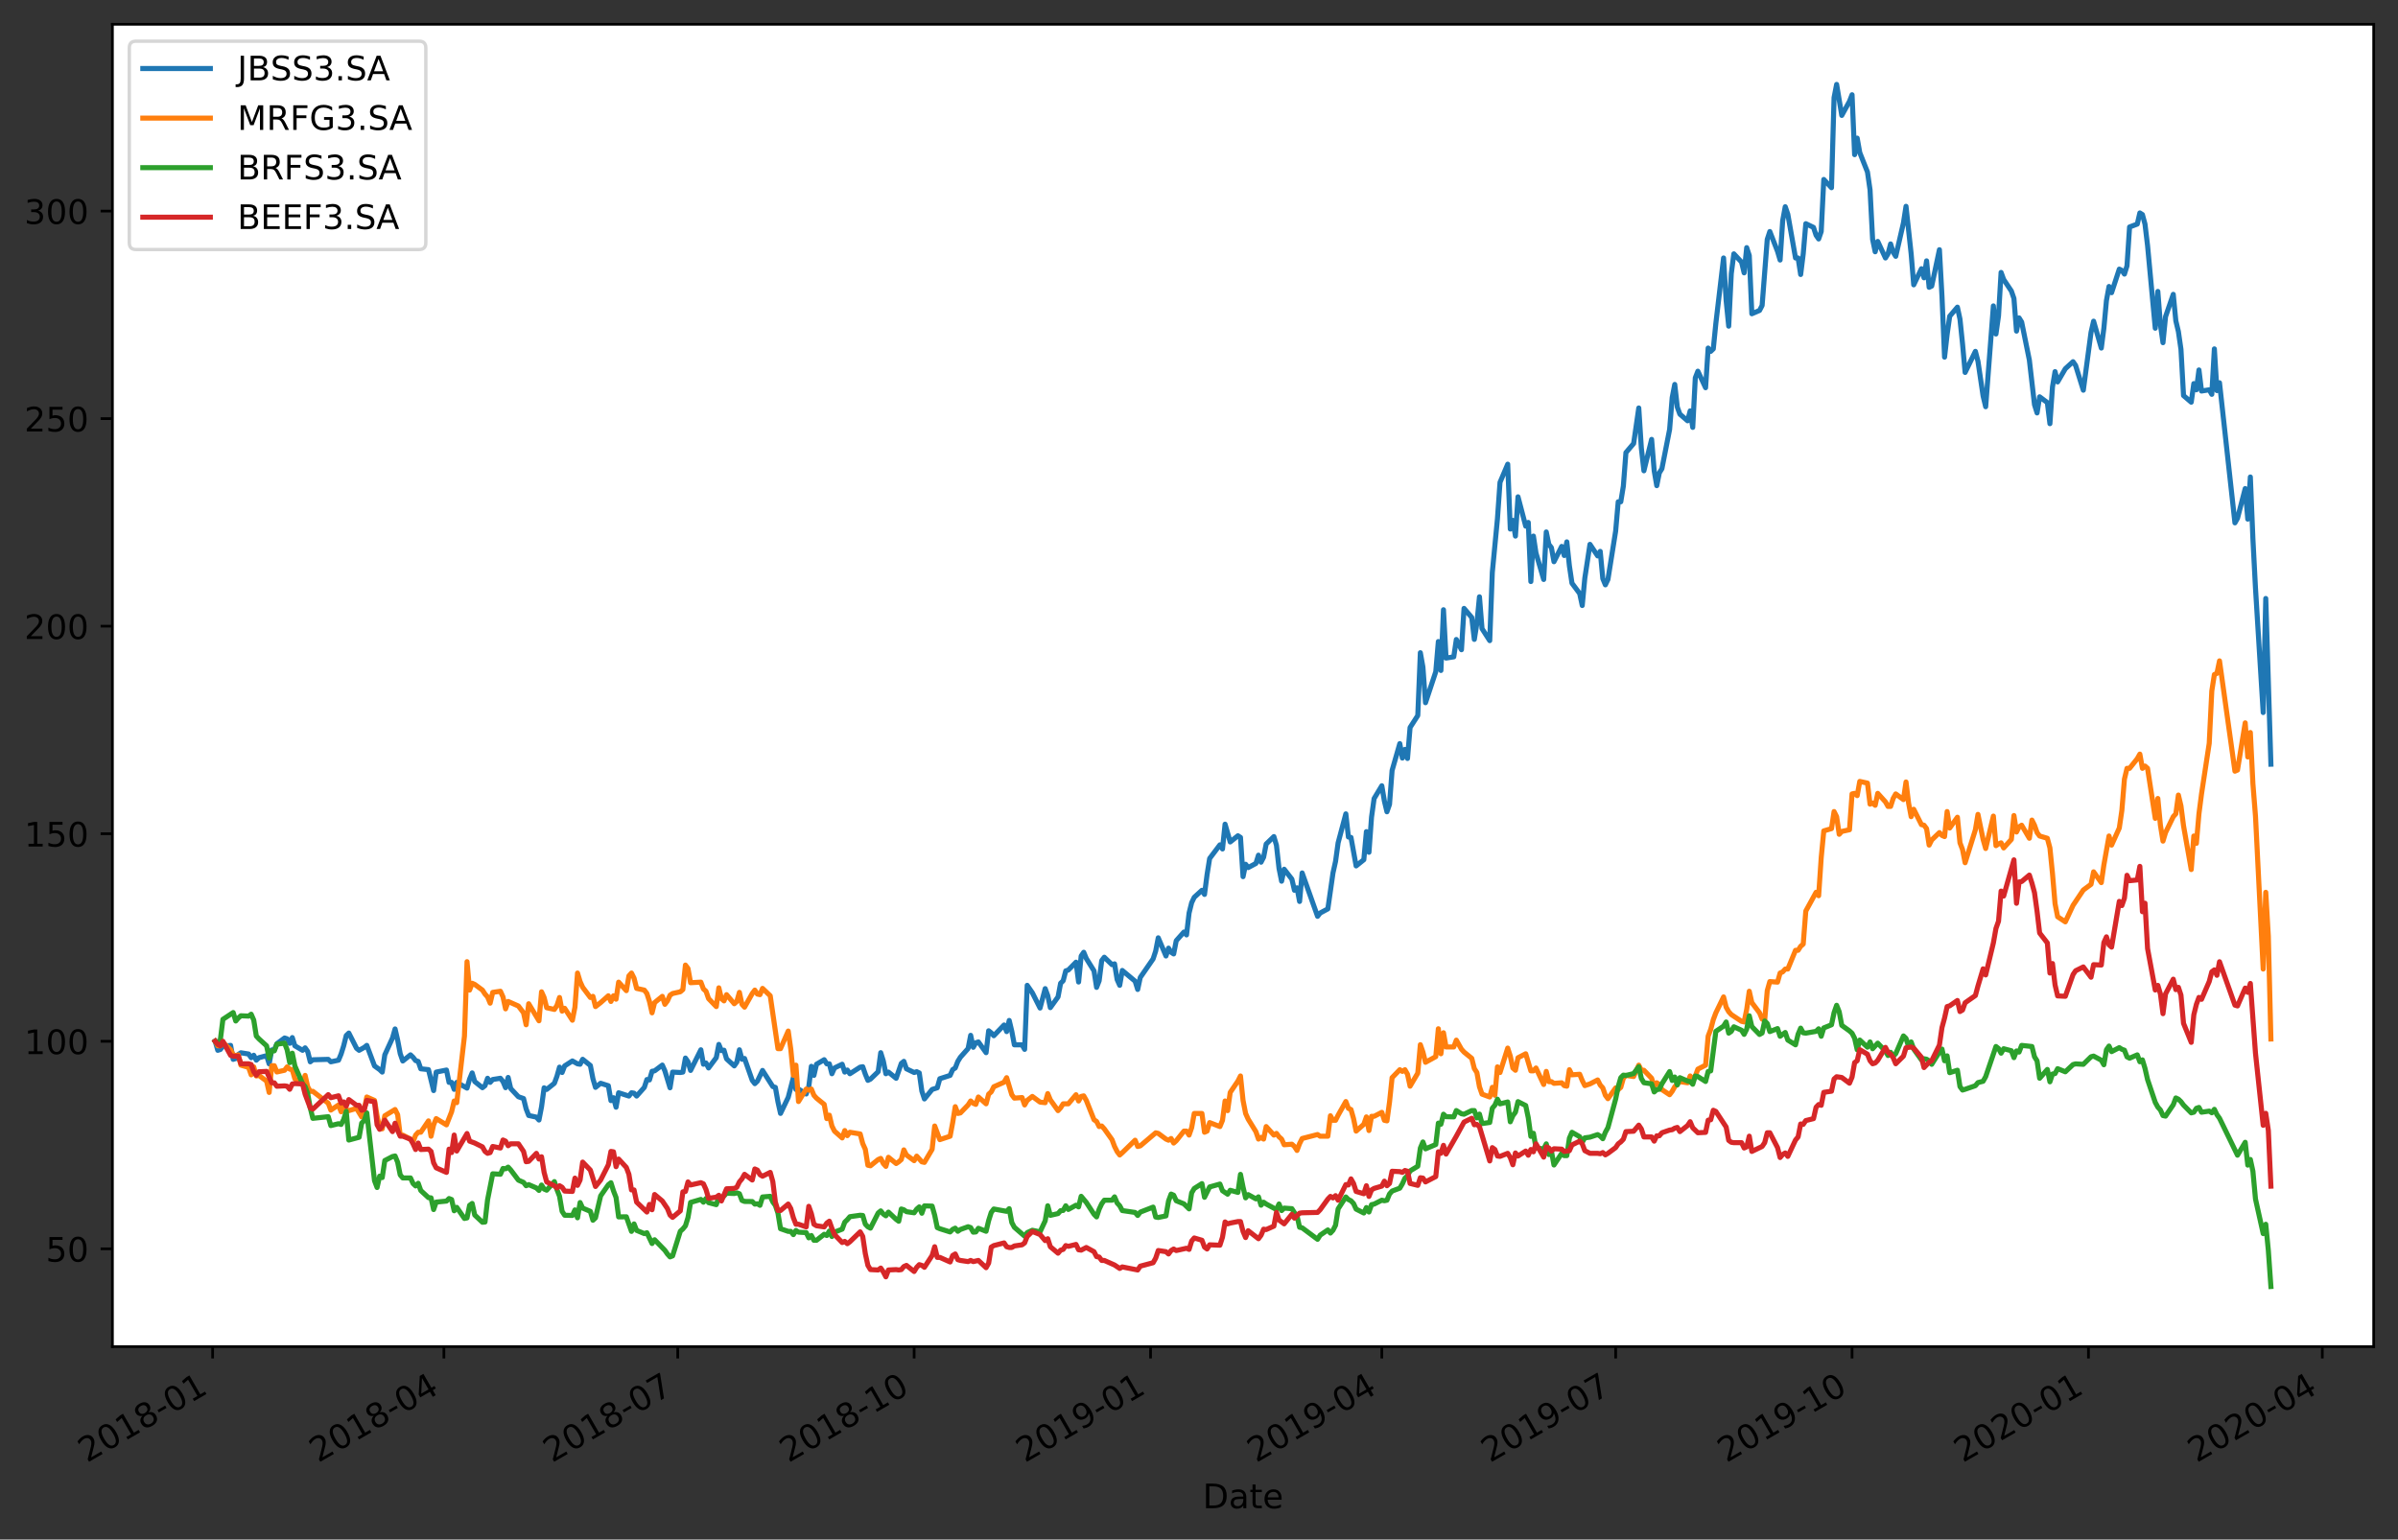 <?xml version="1.0" encoding="utf-8" standalone="no"?>
<!DOCTYPE svg PUBLIC "-//W3C//DTD SVG 1.1//EN"
  "http://www.w3.org/Graphics/SVG/1.1/DTD/svg11.dtd">
<!-- Created with matplotlib (https://matplotlib.org/) -->
<svg height="456.031pt" version="1.1" viewBox="0 0 710.087 456.031" width="710.087pt" xmlns="http://www.w3.org/2000/svg" xmlns:xlink="http://www.w3.org/1999/xlink">
 <rect x="0" y="0" width="710.087" height="456.031" fill="#333333" stroke="none"/>
 <defs>
  <style type="text/css">
*{stroke-linecap:butt;stroke-linejoin:round;}
  </style>
 </defs>
 <g id="figure_1">
  <g id="patch_1">
   <path d="M 0 456.031 
L 710.087 456.031 
L 710.087 0 
L 0 0 
z
" style="fill:none;"/>
  </g>
  <g id="axes_1">
   <g id="patch_2">
    <path d="M 33.288 398.88 
L 702.888 398.88 
L 702.888 7.2 
L 33.288 7.2 
z
" style="fill:#ffffff;"/>
   </g>
   <g id="matplotlib.axis_1">
    <g id="xtick_1">
     <g id="line2d_1">
      <defs>
       <path d="M 0 0 
L 0 3.5 
" id="m67d036e801" style="stroke:#000000;stroke-width:0.8;"/>
      </defs>
      <g>
       <use style="stroke:#000000;stroke-width:0.8;" x="62.963" xlink:href="#m67d036e801" y="398.88"/>
      </g>
     </g>
     <g id="text_1">
      <!-- 2018-01 -->
      <defs>
       <path d="M 19.188 8.297 
L 53.609 8.297 
L 53.609 0 
L 7.328 0 
L 7.328 8.297 
Q 12.938 14.109 22.625 23.891 
Q 32.328 33.688 34.812 36.531 
Q 39.547 41.844 41.422 45.531 
Q 43.312 49.219 43.312 52.781 
Q 43.312 58.594 39.234 62.25 
Q 35.156 65.922 28.609 65.922 
Q 23.969 65.922 18.812 64.312 
Q 13.672 62.703 7.812 59.422 
L 7.812 69.391 
Q 13.766 71.781 18.938 73 
Q 24.125 74.219 28.422 74.219 
Q 39.75 74.219 46.484 68.547 
Q 53.219 62.891 53.219 53.422 
Q 53.219 48.922 51.531 44.891 
Q 49.859 40.875 45.406 35.406 
Q 44.188 33.984 37.641 27.219 
Q 31.109 20.453 19.188 8.297 
z
" id="DejaVuSans-50"/>
       <path d="M 31.781 66.406 
Q 24.172 66.406 20.328 58.906 
Q 16.5 51.422 16.5 36.375 
Q 16.5 21.391 20.328 13.891 
Q 24.172 6.391 31.781 6.391 
Q 39.453 6.391 43.281 13.891 
Q 47.125 21.391 47.125 36.375 
Q 47.125 51.422 43.281 58.906 
Q 39.453 66.406 31.781 66.406 
z
M 31.781 74.219 
Q 44.047 74.219 50.516 64.516 
Q 56.984 54.828 56.984 36.375 
Q 56.984 17.969 50.516 8.266 
Q 44.047 -1.422 31.781 -1.422 
Q 19.531 -1.422 13.062 8.266 
Q 6.594 17.969 6.594 36.375 
Q 6.594 54.828 13.062 64.516 
Q 19.531 74.219 31.781 74.219 
z
" id="DejaVuSans-48"/>
       <path d="M 12.406 8.297 
L 28.516 8.297 
L 28.516 63.922 
L 10.984 60.406 
L 10.984 69.391 
L 28.422 72.906 
L 38.281 72.906 
L 38.281 8.297 
L 54.391 8.297 
L 54.391 0 
L 12.406 0 
z
" id="DejaVuSans-49"/>
       <path d="M 31.781 34.625 
Q 24.75 34.625 20.719 30.859 
Q 16.703 27.094 16.703 20.516 
Q 16.703 13.922 20.719 10.156 
Q 24.75 6.391 31.781 6.391 
Q 38.812 6.391 42.859 10.172 
Q 46.922 13.969 46.922 20.516 
Q 46.922 27.094 42.891 30.859 
Q 38.875 34.625 31.781 34.625 
z
M 21.922 38.812 
Q 15.578 40.375 12.031 44.719 
Q 8.5 49.078 8.5 55.328 
Q 8.5 64.062 14.719 69.141 
Q 20.953 74.219 31.781 74.219 
Q 42.672 74.219 48.875 69.141 
Q 55.078 64.062 55.078 55.328 
Q 55.078 49.078 51.531 44.719 
Q 48 40.375 41.703 38.812 
Q 48.828 37.156 52.797 32.312 
Q 56.781 27.484 56.781 20.516 
Q 56.781 9.906 50.312 4.234 
Q 43.844 -1.422 31.781 -1.422 
Q 19.734 -1.422 13.25 4.234 
Q 6.781 9.906 6.781 20.516 
Q 6.781 27.484 10.781 32.312 
Q 14.797 37.156 21.922 38.812 
z
M 18.312 54.391 
Q 18.312 48.734 21.844 45.562 
Q 25.391 42.391 31.781 42.391 
Q 38.141 42.391 41.719 45.562 
Q 45.312 48.734 45.312 54.391 
Q 45.312 60.062 41.719 63.234 
Q 38.141 66.406 31.781 66.406 
Q 25.391 66.406 21.844 63.234 
Q 18.312 60.062 18.312 54.391 
z
" id="DejaVuSans-56"/>
       <path d="M 4.891 31.391 
L 31.203 31.391 
L 31.203 23.391 
L 4.891 23.391 
z
" id="DejaVuSans-45"/>
      </defs>
      <g transform="translate(25.738 433.352)rotate(-30)scale(0.1 -0.1)">
       <use xlink:href="#DejaVuSans-50"/>
       <use x="63.623" xlink:href="#DejaVuSans-48"/>
       <use x="127.246" xlink:href="#DejaVuSans-49"/>
       <use x="190.869" xlink:href="#DejaVuSans-56"/>
       <use x="254.492" xlink:href="#DejaVuSans-45"/>
       <use x="290.576" xlink:href="#DejaVuSans-48"/>
       <use x="354.199" xlink:href="#DejaVuSans-49"/>
      </g>
     </g>
    </g>
    <g id="xtick_2">
     <g id="line2d_2">
      <g>
       <use style="stroke:#000000;stroke-width:0.8;" x="131.445" xlink:href="#m67d036e801" y="398.88"/>
      </g>
     </g>
     <g id="text_2">
      <!-- 2018-04 -->
      <defs>
       <path d="M 37.797 64.312 
L 12.891 25.391 
L 37.797 25.391 
z
M 35.203 72.906 
L 47.609 72.906 
L 47.609 25.391 
L 58.016 25.391 
L 58.016 17.188 
L 47.609 17.188 
L 47.609 0 
L 37.797 0 
L 37.797 17.188 
L 4.891 17.188 
L 4.891 26.703 
z
" id="DejaVuSans-52"/>
      </defs>
      <g transform="translate(94.22 433.352)rotate(-30)scale(0.1 -0.1)">
       <use xlink:href="#DejaVuSans-50"/>
       <use x="63.623" xlink:href="#DejaVuSans-48"/>
       <use x="127.246" xlink:href="#DejaVuSans-49"/>
       <use x="190.869" xlink:href="#DejaVuSans-56"/>
       <use x="254.492" xlink:href="#DejaVuSans-45"/>
       <use x="290.576" xlink:href="#DejaVuSans-48"/>
       <use x="354.199" xlink:href="#DejaVuSans-52"/>
      </g>
     </g>
    </g>
    <g id="xtick_3">
     <g id="line2d_3">
      <g>
       <use style="stroke:#000000;stroke-width:0.8;" x="200.688" xlink:href="#m67d036e801" y="398.88"/>
      </g>
     </g>
     <g id="text_3">
      <!-- 2018-07 -->
      <defs>
       <path d="M 8.203 72.906 
L 55.078 72.906 
L 55.078 68.703 
L 28.609 0 
L 18.312 0 
L 43.219 64.594 
L 8.203 64.594 
z
" id="DejaVuSans-55"/>
      </defs>
      <g transform="translate(163.463 433.352)rotate(-30)scale(0.1 -0.1)">
       <use xlink:href="#DejaVuSans-50"/>
       <use x="63.623" xlink:href="#DejaVuSans-48"/>
       <use x="127.246" xlink:href="#DejaVuSans-49"/>
       <use x="190.869" xlink:href="#DejaVuSans-56"/>
       <use x="254.492" xlink:href="#DejaVuSans-45"/>
       <use x="290.576" xlink:href="#DejaVuSans-48"/>
       <use x="354.199" xlink:href="#DejaVuSans-55"/>
      </g>
     </g>
    </g>
    <g id="xtick_4">
     <g id="line2d_4">
      <g>
       <use style="stroke:#000000;stroke-width:0.8;" x="270.691" xlink:href="#m67d036e801" y="398.88"/>
      </g>
     </g>
     <g id="text_4">
      <!-- 2018-10 -->
      <g transform="translate(233.466 433.352)rotate(-30)scale(0.1 -0.1)">
       <use xlink:href="#DejaVuSans-50"/>
       <use x="63.623" xlink:href="#DejaVuSans-48"/>
       <use x="127.246" xlink:href="#DejaVuSans-49"/>
       <use x="190.869" xlink:href="#DejaVuSans-56"/>
       <use x="254.492" xlink:href="#DejaVuSans-45"/>
       <use x="290.576" xlink:href="#DejaVuSans-49"/>
       <use x="354.199" xlink:href="#DejaVuSans-48"/>
      </g>
     </g>
    </g>
    <g id="xtick_5">
     <g id="line2d_5">
      <g>
       <use style="stroke:#000000;stroke-width:0.8;" x="340.695" xlink:href="#m67d036e801" y="398.88"/>
      </g>
     </g>
     <g id="text_5">
      <!-- 2019-01 -->
      <defs>
       <path d="M 10.984 1.516 
L 10.984 10.5 
Q 14.703 8.734 18.5 7.812 
Q 22.312 6.891 25.984 6.891 
Q 35.75 6.891 40.891 13.453 
Q 46.047 20.016 46.781 33.406 
Q 43.953 29.203 39.594 26.953 
Q 35.25 24.703 29.984 24.703 
Q 19.047 24.703 12.672 31.312 
Q 6.297 37.938 6.297 49.422 
Q 6.297 60.641 12.938 67.422 
Q 19.578 74.219 30.609 74.219 
Q 43.266 74.219 49.922 64.516 
Q 56.594 54.828 56.594 36.375 
Q 56.594 19.141 48.406 8.859 
Q 40.234 -1.422 26.422 -1.422 
Q 22.703 -1.422 18.891 -0.688 
Q 15.094 0.047 10.984 1.516 
z
M 30.609 32.422 
Q 37.25 32.422 41.125 36.953 
Q 45.016 41.5 45.016 49.422 
Q 45.016 57.281 41.125 61.844 
Q 37.25 66.406 30.609 66.406 
Q 23.969 66.406 20.094 61.844 
Q 16.219 57.281 16.219 49.422 
Q 16.219 41.5 20.094 36.953 
Q 23.969 32.422 30.609 32.422 
z
" id="DejaVuSans-57"/>
      </defs>
      <g transform="translate(303.47 433.352)rotate(-30)scale(0.1 -0.1)">
       <use xlink:href="#DejaVuSans-50"/>
       <use x="63.623" xlink:href="#DejaVuSans-48"/>
       <use x="127.246" xlink:href="#DejaVuSans-49"/>
       <use x="190.869" xlink:href="#DejaVuSans-57"/>
       <use x="254.492" xlink:href="#DejaVuSans-45"/>
       <use x="290.576" xlink:href="#DejaVuSans-48"/>
       <use x="354.199" xlink:href="#DejaVuSans-49"/>
      </g>
     </g>
    </g>
    <g id="xtick_6">
     <g id="line2d_6">
      <g>
       <use style="stroke:#000000;stroke-width:0.8;" x="409.177" xlink:href="#m67d036e801" y="398.88"/>
      </g>
     </g>
     <g id="text_6">
      <!-- 2019-04 -->
      <g transform="translate(371.952 433.352)rotate(-30)scale(0.1 -0.1)">
       <use xlink:href="#DejaVuSans-50"/>
       <use x="63.623" xlink:href="#DejaVuSans-48"/>
       <use x="127.246" xlink:href="#DejaVuSans-49"/>
       <use x="190.869" xlink:href="#DejaVuSans-57"/>
       <use x="254.492" xlink:href="#DejaVuSans-45"/>
       <use x="290.576" xlink:href="#DejaVuSans-48"/>
       <use x="354.199" xlink:href="#DejaVuSans-52"/>
      </g>
     </g>
    </g>
    <g id="xtick_7">
     <g id="line2d_7">
      <g>
       <use style="stroke:#000000;stroke-width:0.8;" x="478.419" xlink:href="#m67d036e801" y="398.88"/>
      </g>
     </g>
     <g id="text_7">
      <!-- 2019-07 -->
      <g transform="translate(441.194 433.352)rotate(-30)scale(0.1 -0.1)">
       <use xlink:href="#DejaVuSans-50"/>
       <use x="63.623" xlink:href="#DejaVuSans-48"/>
       <use x="127.246" xlink:href="#DejaVuSans-49"/>
       <use x="190.869" xlink:href="#DejaVuSans-57"/>
       <use x="254.492" xlink:href="#DejaVuSans-45"/>
       <use x="290.576" xlink:href="#DejaVuSans-48"/>
       <use x="354.199" xlink:href="#DejaVuSans-55"/>
      </g>
     </g>
    </g>
    <g id="xtick_8">
     <g id="line2d_8">
      <g>
       <use style="stroke:#000000;stroke-width:0.8;" x="548.423" xlink:href="#m67d036e801" y="398.88"/>
      </g>
     </g>
     <g id="text_8">
      <!-- 2019-10 -->
      <g transform="translate(511.198 433.352)rotate(-30)scale(0.1 -0.1)">
       <use xlink:href="#DejaVuSans-50"/>
       <use x="63.623" xlink:href="#DejaVuSans-48"/>
       <use x="127.246" xlink:href="#DejaVuSans-49"/>
       <use x="190.869" xlink:href="#DejaVuSans-57"/>
       <use x="254.492" xlink:href="#DejaVuSans-45"/>
       <use x="290.576" xlink:href="#DejaVuSans-49"/>
       <use x="354.199" xlink:href="#DejaVuSans-48"/>
      </g>
     </g>
    </g>
    <g id="xtick_9">
     <g id="line2d_9">
      <g>
       <use style="stroke:#000000;stroke-width:0.8;" x="618.427" xlink:href="#m67d036e801" y="398.88"/>
      </g>
     </g>
     <g id="text_9">
      <!-- 2020-01 -->
      <g transform="translate(581.202 433.352)rotate(-30)scale(0.1 -0.1)">
       <use xlink:href="#DejaVuSans-50"/>
       <use x="63.623" xlink:href="#DejaVuSans-48"/>
       <use x="127.246" xlink:href="#DejaVuSans-50"/>
       <use x="190.869" xlink:href="#DejaVuSans-48"/>
       <use x="254.492" xlink:href="#DejaVuSans-45"/>
       <use x="290.576" xlink:href="#DejaVuSans-48"/>
       <use x="354.199" xlink:href="#DejaVuSans-49"/>
      </g>
     </g>
    </g>
    <g id="xtick_10">
     <g id="line2d_10">
      <g>
       <use style="stroke:#000000;stroke-width:0.8;" x="687.669" xlink:href="#m67d036e801" y="398.88"/>
      </g>
     </g>
     <g id="text_10">
      <!-- 2020-04 -->
      <g transform="translate(650.444 433.352)rotate(-30)scale(0.1 -0.1)">
       <use xlink:href="#DejaVuSans-50"/>
       <use x="63.623" xlink:href="#DejaVuSans-48"/>
       <use x="127.246" xlink:href="#DejaVuSans-50"/>
       <use x="190.869" xlink:href="#DejaVuSans-48"/>
       <use x="254.492" xlink:href="#DejaVuSans-45"/>
       <use x="290.576" xlink:href="#DejaVuSans-48"/>
       <use x="354.199" xlink:href="#DejaVuSans-52"/>
      </g>
     </g>
    </g>
    <g id="text_11">
     <!-- Date -->
     <defs>
      <path d="M 19.672 64.797 
L 19.672 8.109 
L 31.594 8.109 
Q 46.688 8.109 53.688 14.938 
Q 60.688 21.781 60.688 36.531 
Q 60.688 51.172 53.688 57.984 
Q 46.688 64.797 31.594 64.797 
z
M 9.812 72.906 
L 30.078 72.906 
Q 51.266 72.906 61.172 64.094 
Q 71.094 55.281 71.094 36.531 
Q 71.094 17.672 61.125 8.828 
Q 51.172 0 30.078 0 
L 9.812 0 
z
" id="DejaVuSans-68"/>
      <path d="M 34.281 27.484 
Q 23.391 27.484 19.188 25 
Q 14.984 22.516 14.984 16.5 
Q 14.984 11.719 18.141 8.906 
Q 21.297 6.109 26.703 6.109 
Q 34.188 6.109 38.703 11.406 
Q 43.219 16.703 43.219 25.484 
L 43.219 27.484 
z
M 52.203 31.203 
L 52.203 0 
L 43.219 0 
L 43.219 8.297 
Q 40.141 3.328 35.547 0.953 
Q 30.953 -1.422 24.312 -1.422 
Q 15.922 -1.422 10.953 3.297 
Q 6 8.016 6 15.922 
Q 6 25.141 12.172 29.828 
Q 18.359 34.516 30.609 34.516 
L 43.219 34.516 
L 43.219 35.406 
Q 43.219 41.609 39.141 45 
Q 35.062 48.391 27.688 48.391 
Q 23 48.391 18.547 47.266 
Q 14.109 46.141 10.016 43.891 
L 10.016 52.203 
Q 14.938 54.109 19.578 55.047 
Q 24.219 56 28.609 56 
Q 40.484 56 46.344 49.844 
Q 52.203 43.703 52.203 31.203 
z
" id="DejaVuSans-97"/>
      <path d="M 18.312 70.219 
L 18.312 54.688 
L 36.812 54.688 
L 36.812 47.703 
L 18.312 47.703 
L 18.312 18.016 
Q 18.312 11.328 20.141 9.422 
Q 21.969 7.516 27.594 7.516 
L 36.812 7.516 
L 36.812 0 
L 27.594 0 
Q 17.188 0 13.234 3.875 
Q 9.281 7.766 9.281 18.016 
L 9.281 47.703 
L 2.688 47.703 
L 2.688 54.688 
L 9.281 54.688 
L 9.281 70.219 
z
" id="DejaVuSans-116"/>
      <path d="M 56.203 29.594 
L 56.203 25.203 
L 14.891 25.203 
Q 15.484 15.922 20.484 11.062 
Q 25.484 6.203 34.422 6.203 
Q 39.594 6.203 44.453 7.469 
Q 49.312 8.734 54.109 11.281 
L 54.109 2.781 
Q 49.266 0.734 44.188 -0.344 
Q 39.109 -1.422 33.891 -1.422 
Q 20.797 -1.422 13.156 6.188 
Q 5.516 13.812 5.516 26.812 
Q 5.516 40.234 12.766 48.109 
Q 20.016 56 32.328 56 
Q 43.359 56 49.781 48.891 
Q 56.203 41.797 56.203 29.594 
z
M 47.219 32.234 
Q 47.125 39.594 43.094 43.984 
Q 39.062 48.391 32.422 48.391 
Q 24.906 48.391 20.391 44.141 
Q 15.875 39.891 15.188 32.172 
z
" id="DejaVuSans-101"/>
     </defs>
     <g transform="translate(356.137 446.751)scale(0.1 -0.1)">
      <use xlink:href="#DejaVuSans-68"/>
      <use x="77.002" xlink:href="#DejaVuSans-97"/>
      <use x="138.281" xlink:href="#DejaVuSans-116"/>
      <use x="177.49" xlink:href="#DejaVuSans-101"/>
     </g>
    </g>
   </g>
   <g id="matplotlib.axis_2">
    <g id="ytick_1">
     <g id="line2d_11">
      <defs>
       <path d="M 0 0 
L -3.5 0 
" id="mdaee01ec3d" style="stroke:#000000;stroke-width:0.8;"/>
      </defs>
      <g>
       <use style="stroke:#000000;stroke-width:0.8;" x="33.288" xlink:href="#mdaee01ec3d" y="369.909"/>
      </g>
     </g>
     <g id="text_12">
      <!-- 50 -->
      <defs>
       <path d="M 10.797 72.906 
L 49.516 72.906 
L 49.516 64.594 
L 19.828 64.594 
L 19.828 46.734 
Q 21.969 47.469 24.109 47.828 
Q 26.266 48.188 28.422 48.188 
Q 40.625 48.188 47.75 41.5 
Q 54.891 34.812 54.891 23.391 
Q 54.891 11.625 47.562 5.094 
Q 40.234 -1.422 26.906 -1.422 
Q 22.312 -1.422 17.547 -0.641 
Q 12.797 0.141 7.719 1.703 
L 7.719 11.625 
Q 12.109 9.234 16.797 8.062 
Q 21.484 6.891 26.703 6.891 
Q 35.156 6.891 40.078 11.328 
Q 45.016 15.766 45.016 23.391 
Q 45.016 31 40.078 35.438 
Q 35.156 39.891 26.703 39.891 
Q 22.75 39.891 18.812 39.016 
Q 14.891 38.141 10.797 36.281 
z
" id="DejaVuSans-53"/>
      </defs>
      <g transform="translate(13.562 373.708)scale(0.1 -0.1)">
       <use xlink:href="#DejaVuSans-53"/>
       <use x="63.623" xlink:href="#DejaVuSans-48"/>
      </g>
     </g>
    </g>
    <g id="ytick_2">
     <g id="line2d_12">
      <g>
       <use style="stroke:#000000;stroke-width:0.8;" x="33.288" xlink:href="#mdaee01ec3d" y="308.433"/>
      </g>
     </g>
     <g id="text_13">
      <!-- 100 -->
      <g transform="translate(7.2 312.232)scale(0.1 -0.1)">
       <use xlink:href="#DejaVuSans-49"/>
       <use x="63.623" xlink:href="#DejaVuSans-48"/>
       <use x="127.246" xlink:href="#DejaVuSans-48"/>
      </g>
     </g>
    </g>
    <g id="ytick_3">
     <g id="line2d_13">
      <g>
       <use style="stroke:#000000;stroke-width:0.8;" x="33.288" xlink:href="#mdaee01ec3d" y="246.956"/>
      </g>
     </g>
     <g id="text_14">
      <!-- 150 -->
      <g transform="translate(7.2 250.755)scale(0.1 -0.1)">
       <use xlink:href="#DejaVuSans-49"/>
       <use x="63.623" xlink:href="#DejaVuSans-53"/>
       <use x="127.246" xlink:href="#DejaVuSans-48"/>
      </g>
     </g>
    </g>
    <g id="ytick_4">
     <g id="line2d_14">
      <g>
       <use style="stroke:#000000;stroke-width:0.8;" x="33.288" xlink:href="#mdaee01ec3d" y="185.479"/>
      </g>
     </g>
     <g id="text_15">
      <!-- 200 -->
      <g transform="translate(7.2 189.278)scale(0.1 -0.1)">
       <use xlink:href="#DejaVuSans-50"/>
       <use x="63.623" xlink:href="#DejaVuSans-48"/>
       <use x="127.246" xlink:href="#DejaVuSans-48"/>
      </g>
     </g>
    </g>
    <g id="ytick_5">
     <g id="line2d_15">
      <g>
       <use style="stroke:#000000;stroke-width:0.8;" x="33.288" xlink:href="#mdaee01ec3d" y="124.002"/>
      </g>
     </g>
     <g id="text_16">
      <!-- 250 -->
      <g transform="translate(7.2 127.802)scale(0.1 -0.1)">
       <use xlink:href="#DejaVuSans-50"/>
       <use x="63.623" xlink:href="#DejaVuSans-53"/>
       <use x="127.246" xlink:href="#DejaVuSans-48"/>
      </g>
     </g>
    </g>
    <g id="ytick_6">
     <g id="line2d_16">
      <g>
       <use style="stroke:#000000;stroke-width:0.8;" x="33.288" xlink:href="#mdaee01ec3d" y="62.526"/>
      </g>
     </g>
     <g id="text_17">
      <!-- 300 -->
      <defs>
       <path d="M 40.578 39.312 
Q 47.656 37.797 51.625 33 
Q 55.609 28.219 55.609 21.188 
Q 55.609 10.406 48.188 4.484 
Q 40.766 -1.422 27.094 -1.422 
Q 22.516 -1.422 17.656 -0.516 
Q 12.797 0.391 7.625 2.203 
L 7.625 11.719 
Q 11.719 9.328 16.594 8.109 
Q 21.484 6.891 26.812 6.891 
Q 36.078 6.891 40.938 10.547 
Q 45.797 14.203 45.797 21.188 
Q 45.797 27.641 41.281 31.266 
Q 36.766 34.906 28.719 34.906 
L 20.219 34.906 
L 20.219 43.016 
L 29.109 43.016 
Q 36.375 43.016 40.234 45.922 
Q 44.094 48.828 44.094 54.297 
Q 44.094 59.906 40.109 62.906 
Q 36.141 65.922 28.719 65.922 
Q 24.656 65.922 20.016 65.031 
Q 15.375 64.156 9.812 62.312 
L 9.812 71.094 
Q 15.438 72.656 20.344 73.438 
Q 25.25 74.219 29.594 74.219 
Q 40.828 74.219 47.359 69.109 
Q 53.906 64.016 53.906 55.328 
Q 53.906 49.266 50.438 45.094 
Q 46.969 40.922 40.578 39.312 
z
" id="DejaVuSans-51"/>
      </defs>
      <g transform="translate(7.2 66.325)scale(0.1 -0.1)">
       <use xlink:href="#DejaVuSans-51"/>
       <use x="63.623" xlink:href="#DejaVuSans-48"/>
       <use x="127.246" xlink:href="#DejaVuSans-48"/>
      </g>
     </g>
    </g>
   </g>
   <g id="line2d_17">
    <path clip-path="url(#pf9de69b44f)" d="M 63.724 308.433 
L 64.485 311.111 
L 65.246 310.867 
L 66.007 309.893 
L 68.289 309.65 
L 69.05 313.789 
L 69.811 313.545 
L 70.572 312.328 
L 71.333 311.841 
L 73.616 312.206 
L 74.377 313.302 
L 75.138 312.572 
L 75.898 314.032 
L 76.659 313.302 
L 78.942 312.693 
L 79.703 315.128 
L 80.464 310.989 
L 81.225 310.989 
L 81.986 309.163 
L 84.268 307.459 
L 85.029 307.702 
L 85.79 309.041 
L 86.551 307.337 
L 87.312 309.772 
L 89.595 311.111 
L 90.356 310.38 
L 91.117 311.476 
L 91.877 314.519 
L 92.638 313.911 
L 97.204 313.789 
L 97.965 314.519 
L 100.248 314.032 
L 101.008 312.206 
L 101.769 309.772 
L 102.53 306.728 
L 103.291 305.998 
L 105.574 310.502 
L 106.335 311.111 
L 107.857 310.259 
L 108.618 309.65 
L 110.9 315.737 
L 112.422 316.832 
L 113.183 317.563 
L 113.944 312.45 
L 116.227 307.459 
L 116.987 304.78 
L 117.748 308.067 
L 118.509 312.085 
L 119.27 314.276 
L 121.553 312.45 
L 122.314 313.18 
L 123.075 314.154 
L 123.836 314.398 
L 124.597 316.589 
L 126.879 316.832 
L 128.401 323.041 
L 129.162 317.563 
L 132.206 316.954 
L 132.967 320.606 
L 133.727 320.606 
L 134.488 322.676 
L 135.249 320.606 
L 138.293 322.31 
L 139.054 319.632 
L 139.815 317.806 
L 140.576 320.363 
L 142.858 322.189 
L 143.619 321.58 
L 144.38 319.389 
L 145.141 320.606 
L 145.902 319.754 
L 148.185 319.389 
L 148.946 320.363 
L 149.707 322.189 
L 150.468 319.145 
L 151.228 322.432 
L 153.511 324.867 
L 155.033 325.396 
L 155.794 328.456 
L 156.555 330.414 
L 158.838 330.903 
L 159.598 331.76 
L 160.359 327.844 
L 161.12 322.214 
L 161.881 322.703 
L 164.164 320.867 
L 164.925 318.787 
L 165.686 316.094 
L 166.447 317.685 
L 167.208 315.727 
L 169.49 314.258 
L 171.012 315.115 
L 171.773 315.238 
L 172.534 313.769 
L 174.817 315.605 
L 175.577 319.521 
L 176.338 322.091 
L 177.86 320.867 
L 180.143 321.602 
L 180.904 326.008 
L 181.665 325.151 
L 182.426 327.966 
L 183.187 323.682 
L 186.23 324.662 
L 186.991 323.682 
L 187.752 323.805 
L 188.513 324.662 
L 190.796 322.091 
L 191.557 319.766 
L 192.317 319.888 
L 193.078 317.318 
L 193.839 317.196 
L 196.122 315.482 
L 196.883 317.196 
L 198.405 322.214 
L 199.166 317.563 
L 201.448 317.685 
L 202.209 317.563 
L 202.97 313.402 
L 203.731 314.503 
L 204.492 317.073 
L 207.536 310.954 
L 208.297 315.238 
L 209.058 314.87 
L 209.818 316.339 
L 212.101 313.279 
L 212.862 309.363 
L 213.623 311.199 
L 214.384 311.076 
L 215.145 313.646 
L 217.428 315.727 
L 218.188 314.626 
L 218.949 310.954 
L 219.71 313.769 
L 220.471 313.524 
L 222.754 320.011 
L 223.515 320.99 
L 224.276 320.256 
L 225.798 317.073 
L 228.841 321.847 
L 229.602 322.091 
L 230.363 326.375 
L 231.124 329.802 
L 233.407 325.029 
L 234.928 319.154 
L 235.689 322.703 
L 236.45 322.581 
L 238.733 324.05 
L 239.494 321.847 
L 240.255 315.849 
L 241.016 318.542 
L 241.777 315.238 
L 244.059 313.891 
L 244.82 315.115 
L 245.581 315.115 
L 246.342 318.052 
L 247.103 316.339 
L 249.386 315.238 
L 250.147 317.563 
L 250.907 316.951 
L 251.668 318.052 
L 254.712 316.094 
L 255.473 315.972 
L 256.234 318.175 
L 256.995 320.011 
L 257.756 319.644 
L 260.038 317.441 
L 260.799 311.811 
L 261.56 314.258 
L 262.321 318.052 
L 263.082 317.563 
L 265.365 319.399 
L 266.887 314.993 
L 267.647 314.381 
L 268.408 316.584 
L 270.691 317.685 
L 271.452 317.441 
L 272.213 317.808 
L 272.974 323.193 
L 273.735 325.518 
L 276.017 322.703 
L 277.539 322.214 
L 278.3 319.521 
L 281.344 318.542 
L 282.105 316.829 
L 282.866 316.339 
L 283.627 314.381 
L 284.387 313.157 
L 286.67 310.587 
L 287.431 306.67 
L 288.192 310.219 
L 288.953 308.873 
L 289.714 308.628 
L 291.997 311.811 
L 292.757 305.324 
L 293.518 305.936 
L 294.279 306.793 
L 297.323 303.61 
L 298.084 305.569 
L 298.845 302.264 
L 299.606 305.446 
L 300.367 309.485 
L 302.649 309.485 
L 303.41 310.831 
L 304.171 291.861 
L 305.693 294.064 
L 307.976 298.592 
L 309.498 292.84 
L 310.258 294.921 
L 311.019 298.47 
L 313.302 295.288 
L 314.063 291.249 
L 314.824 290.515 
L 315.585 287.577 
L 316.346 287.332 
L 318.628 285.007 
L 319.389 290.882 
L 320.15 283.171 
L 320.911 282.07 
L 321.672 283.906 
L 323.955 287.577 
L 324.716 292.473 
L 325.477 290.515 
L 326.238 284.518 
L 326.998 283.538 
L 329.281 285.741 
L 330.042 285.497 
L 330.803 290.147 
L 331.564 291.861 
L 332.325 287.455 
L 336.129 290.637 
L 336.89 293.085 
L 337.651 289.536 
L 341.456 284.028 
L 342.217 281.703 
L 342.978 277.786 
L 345.26 283.171 
L 346.021 280.846 
L 346.782 282.07 
L 347.543 282.559 
L 348.304 278.643 
L 350.587 276.073 
L 351.348 276.929 
L 352.108 270.443 
L 352.869 267.383 
L 353.63 265.792 
L 355.913 263.711 
L 356.674 264.935 
L 357.435 259.06 
L 358.196 254.287 
L 361.239 250.248 
L 362 251.472 
L 362.761 244.129 
L 364.283 249.391 
L 366.566 247.556 
L 367.327 248.045 
L 368.087 259.672 
L 368.848 256.001 
L 369.609 256.98 
L 371.892 255.756 
L 372.653 253.308 
L 373.414 255.389 
L 374.175 253.92 
L 374.936 250.003 
L 377.218 247.8 
L 377.979 250.371 
L 378.74 257.224 
L 379.501 261.019 
L 380.262 257.469 
L 382.545 260.407 
L 383.306 263.711 
L 384.067 262.977 
L 384.827 267.016 
L 385.588 258.571 
L 390.154 271.422 
L 390.915 270.443 
L 393.197 269.219 
L 394.719 258.571 
L 395.48 255.144 
L 396.241 249.636 
L 398.524 241.069 
L 399.285 247.923 
L 400.046 248.045 
L 401.567 256.49 
L 403.85 254.654 
L 404.611 246.332 
L 405.372 252.451 
L 406.133 242.048 
L 406.894 236.54 
L 409.177 232.746 
L 409.938 237.275 
L 410.698 240.457 
L 411.459 238.254 
L 412.22 228.218 
L 414.503 220.263 
L 415.264 224.546 
L 416.025 221.976 
L 416.786 224.669 
L 417.547 215.489 
L 419.829 211.94 
L 420.59 193.337 
L 421.351 197.62 
L 422.112 208.146 
L 425.156 198.967 
L 425.917 190.032 
L 426.678 198.599 
L 427.438 180.608 
L 428.199 194.928 
L 430.482 194.561 
L 431.243 189.42 
L 432.765 192.453 
L 433.526 180.212 
L 435.808 182.905 
L 436.569 189.393 
L 437.33 184.619 
L 438.091 176.785 
L 438.852 186.21 
L 441.135 189.76 
L 441.896 169.563 
L 443.418 153.651 
L 444.178 142.879 
L 446.461 137.493 
L 447.222 156.711 
L 447.983 154.14 
L 448.744 158.792 
L 449.505 147.163 
L 451.788 155.854 
L 452.548 154.752 
L 453.309 172.256 
L 454.07 158.792 
L 454.831 163.81 
L 457.114 171.644 
L 457.875 157.568 
L 458.636 161.24 
L 459.397 162.219 
L 460.158 166.381 
L 462.44 161.852 
L 463.201 164.545 
L 463.962 160.505 
L 464.723 167.605 
L 465.484 172.746 
L 467.767 175.806 
L 468.527 179.356 
L 469.288 171.277 
L 470.81 161.24 
L 473.093 164.667 
L 473.854 163.321 
L 474.615 171.399 
L 475.376 173.235 
L 476.137 171.644 
L 478.419 157.323 
L 479.18 148.632 
L 479.941 148.632 
L 480.702 143.981 
L 481.463 134.066 
L 483.746 131.373 
L 485.267 120.846 
L 486.028 132.719 
L 486.789 139.452 
L 489.072 130.149 
L 489.833 139.452 
L 490.594 143.858 
L 491.355 140.064 
L 492.116 138.84 
L 494.398 127.211 
L 495.159 117.786 
L 495.92 113.869 
L 496.681 120.601 
L 497.442 122.682 
L 499.725 124.641 
L 500.486 121.703 
L 501.247 126.599 
L 502.007 111.911 
L 502.768 109.952 
L 505.051 114.848 
L 505.812 103.098 
L 506.573 104.077 
L 507.334 103.342 
L 508.095 95.753 
L 510.377 76.413 
L 511.138 89.021 
L 511.899 96.61 
L 512.66 81.065 
L 513.421 75.189 
L 515.704 77.638 
L 516.465 80.82 
L 517.226 73.353 
L 517.987 75.679 
L 518.747 92.938 
L 521.03 91.959 
L 521.791 90.49 
L 523.313 70.905 
L 524.074 68.58 
L 526.357 74.455 
L 527.117 77.025 
L 527.878 65.397 
L 528.639 61.235 
L 529.4 63.439 
L 531.683 76.413 
L 532.444 76.413 
L 533.205 81.31 
L 533.966 75.189 
L 534.727 66.254 
L 537.009 67.356 
L 537.77 69.681 
L 538.531 70.783 
L 539.292 68.58 
L 540.053 53.157 
L 542.336 55.605 
L 543.097 28.921 
L 543.857 25.004 
L 545.379 34.184 
L 547.662 30.022 
L 548.423 28.064 
L 549.184 45.812 
L 549.945 40.916 
L 550.706 45.2 
L 552.988 50.953 
L 553.749 56.217 
L 554.51 70.905 
L 555.271 74.577 
L 556.032 71.517 
L 558.315 76.413 
L 559.076 75.189 
L 559.837 72.252 
L 560.597 74.7 
L 561.358 75.924 
L 563.641 66.009 
L 564.402 61.113 
L 565.924 75.189 
L 566.685 84.37 
L 568.967 79.596 
L 569.728 82.289 
L 570.489 77.27 
L 571.25 85.104 
L 572.011 84.737 
L 574.294 73.965 
L 575.055 87.797 
L 575.816 105.79 
L 576.577 99.058 
L 577.337 93.672 
L 579.62 90.98 
L 580.381 94.529 
L 581.142 101.874 
L 581.903 110.319 
L 584.947 104.077 
L 585.707 107.015 
L 587.229 117.297 
L 587.99 120.479 
L 590.273 90.612 
L 591.034 98.936 
L 591.795 93.55 
L 592.556 80.698 
L 593.317 82.778 
L 595.599 86.206 
L 596.36 88.409 
L 597.121 98.079 
L 597.882 94.162 
L 598.643 95.386 
L 600.926 106.647 
L 602.447 119.867 
L 603.208 122.315 
L 603.969 117.541 
L 606.252 119.255 
L 607.013 125.498 
L 607.774 114.604 
L 608.535 110.075 
L 609.296 113.135 
L 611.578 109.218 
L 613.861 107.137 
L 614.622 108.239 
L 616.905 115.583 
L 619.188 98.446 
L 619.948 95.141 
L 622.231 103.098 
L 622.992 97.222 
L 623.753 89.021 
L 624.514 84.859 
L 625.275 86.695 
L 627.558 79.718 
L 628.318 80.086 
L 629.079 81.187 
L 629.84 78.739 
L 630.601 67.233 
L 632.884 66.376 
L 633.645 63.071 
L 634.406 63.561 
L 635.167 66.376 
L 635.928 72.741 
L 638.21 97.222 
L 638.971 86.328 
L 639.732 96.121 
L 640.493 101.506 
L 641.254 93.795 
L 643.537 87.185 
L 644.298 95.019 
L 645.058 98.201 
L 645.819 103.465 
L 646.58 117.174 
L 648.863 119.133 
L 649.624 113.624 
L 650.385 115.46 
L 651.146 109.585 
L 651.907 115.828 
L 654.189 115.46 
L 654.95 116.807 
L 655.711 103.342 
L 656.472 115.705 
L 657.233 113.38 
L 661.798 154.875 
L 662.559 153.528 
L 664.842 144.715 
L 665.603 153.773 
L 666.364 141.288 
L 667.125 159.648 
L 667.886 174.215 
L 670.168 211.058 
L 670.929 177.275 
L 672.451 226.359 
L 672.451 226.359 
" style="fill:none;stroke:#1f77b4;stroke-linecap:square;stroke-width:1.5;"/>
   </g>
   <g id="line2d_18">
    <path clip-path="url(#pf9de69b44f)" d="M 63.724 308.433 
L 64.485 309.78 
L 65.246 309.78 
L 66.007 308.769 
L 68.289 310.959 
L 69.05 312.475 
L 69.811 312.643 
L 70.572 312.475 
L 71.333 315.507 
L 73.616 316.18 
L 74.377 318.37 
L 75.138 316.012 
L 75.898 318.707 
L 76.659 318.538 
L 78.942 320.223 
L 79.703 323.591 
L 80.464 315.675 
L 81.225 315.675 
L 81.986 317.528 
L 84.268 317.022 
L 85.029 316.012 
L 85.79 316.686 
L 86.551 316.854 
L 87.312 319.549 
L 89.595 321.233 
L 90.356 318.538 
L 91.117 321.907 
L 91.877 323.254 
L 92.638 323.254 
L 97.204 326.791 
L 97.965 328.812 
L 100.248 327.297 
L 101.008 329.318 
L 101.769 326.96 
L 102.53 328.644 
L 103.291 328.981 
L 105.574 328.307 
L 107.096 330.834 
L 107.857 328.644 
L 108.618 324.939 
L 110.9 325.949 
L 111.661 330.497 
L 112.422 334.034 
L 113.183 334.371 
L 113.944 330.497 
L 116.987 328.644 
L 117.748 330.16 
L 118.509 336.223 
L 119.27 336.223 
L 121.553 337.402 
L 122.314 338.245 
L 123.075 336.223 
L 123.836 335.381 
L 124.597 335.381 
L 126.879 332.013 
L 127.64 336.56 
L 128.401 333.192 
L 129.162 331.339 
L 132.206 333.192 
L 133.727 329.318 
L 134.488 326.118 
L 135.249 326.623 
L 137.532 306.917 
L 138.293 284.852 
L 139.054 293.274 
L 139.815 291.253 
L 140.576 291.59 
L 142.858 293.274 
L 143.619 294.453 
L 144.38 295.295 
L 145.141 297.148 
L 145.902 293.948 
L 148.185 293.611 
L 148.946 295.295 
L 149.707 298.832 
L 150.468 296.642 
L 153.511 297.99 
L 155.033 300.011 
L 155.794 303.548 
L 156.555 297.316 
L 159.598 302.369 
L 160.359 293.779 
L 161.12 295.463 
L 161.881 298.495 
L 164.164 299 
L 164.925 297.821 
L 165.686 295.463 
L 166.447 299.506 
L 167.208 298.664 
L 169.49 302.201 
L 170.251 298.327 
L 171.012 288.221 
L 171.773 290.747 
L 172.534 292.432 
L 174.817 295.463 
L 175.577 295.127 
L 176.338 298.158 
L 177.86 296.979 
L 180.143 294.958 
L 180.904 296.642 
L 181.665 294.958 
L 182.426 295.969 
L 183.187 290.916 
L 185.469 293.442 
L 186.23 289.063 
L 186.991 288.221 
L 187.752 289.737 
L 188.513 292.769 
L 190.796 293.274 
L 191.557 294.284 
L 192.317 296.642 
L 193.078 300.011 
L 193.839 296.979 
L 196.122 295.127 
L 196.883 297.485 
L 197.644 296.474 
L 198.405 294.79 
L 199.166 294.284 
L 201.448 293.779 
L 202.209 293.105 
L 202.97 285.863 
L 203.731 286.874 
L 204.492 291.084 
L 207.536 290.916 
L 208.297 292.937 
L 209.058 293.611 
L 209.818 295.8 
L 212.101 298.158 
L 212.862 292.6 
L 213.623 295.8 
L 214.384 296.474 
L 215.145 294.621 
L 217.428 297.316 
L 218.188 296.642 
L 218.949 293.948 
L 219.71 297.485 
L 220.471 298.327 
L 222.754 294.284 
L 223.515 293.274 
L 224.276 294.453 
L 225.037 294.621 
L 225.798 292.769 
L 228.08 294.958 
L 230.363 310.622 
L 231.124 310.622 
L 233.407 305.401 
L 234.167 310.791 
L 234.928 318.538 
L 235.689 315.507 
L 236.45 326.286 
L 238.733 322.581 
L 239.494 322.917 
L 240.255 322.581 
L 241.016 324.433 
L 241.777 325.275 
L 244.059 327.128 
L 244.82 331.339 
L 245.581 330.328 
L 246.342 333.529 
L 247.103 335.044 
L 249.386 337.066 
L 250.147 334.876 
L 250.907 336.392 
L 251.668 335.381 
L 254.712 335.887 
L 255.473 338.75 
L 256.234 340.434 
L 256.995 345.15 
L 257.756 345.319 
L 260.038 343.466 
L 260.799 343.129 
L 261.56 344.645 
L 262.321 345.487 
L 263.082 342.792 
L 265.365 344.645 
L 266.126 344.14 
L 266.887 343.466 
L 267.647 340.603 
L 268.408 342.118 
L 270.691 343.803 
L 271.452 342.455 
L 272.974 344.14 
L 273.735 344.308 
L 276.017 340.434 
L 276.778 333.529 
L 278.3 337.571 
L 281.344 336.56 
L 282.105 332.518 
L 282.866 327.802 
L 283.627 329.823 
L 284.387 329.655 
L 286.67 327.297 
L 287.431 326.118 
L 288.192 326.791 
L 288.953 327.128 
L 289.714 324.939 
L 291.997 326.96 
L 292.757 324.096 
L 293.518 323.423 
L 294.279 321.907 
L 297.323 320.559 
L 298.084 319.212 
L 299.606 324.265 
L 300.367 325.275 
L 302.649 325.107 
L 303.41 327.297 
L 304.171 325.949 
L 305.693 324.77 
L 307.976 326.454 
L 309.498 326.623 
L 310.258 323.928 
L 311.019 325.781 
L 313.302 328.981 
L 314.063 328.139 
L 314.824 326.96 
L 316.346 326.96 
L 318.628 324.265 
L 319.389 326.118 
L 320.15 324.77 
L 320.911 324.602 
L 321.672 325.949 
L 323.955 331.676 
L 324.716 332.181 
L 325.477 333.697 
L 326.238 333.529 
L 326.998 334.371 
L 329.281 337.571 
L 330.042 339.592 
L 330.803 341.108 
L 331.564 342.118 
L 332.325 341.445 
L 336.129 337.739 
L 336.89 339.592 
L 337.651 339.424 
L 342.217 335.55 
L 342.978 335.718 
L 345.26 337.402 
L 346.021 337.739 
L 346.782 337.234 
L 347.543 338.581 
L 348.304 337.908 
L 350.587 335.044 
L 351.348 335.044 
L 352.108 336.223 
L 352.869 334.034 
L 353.63 329.823 
L 355.913 329.823 
L 356.674 335.381 
L 357.435 335.044 
L 358.196 332.518 
L 361.239 333.697 
L 362 331.844 
L 362.761 326.118 
L 363.522 328.981 
L 364.283 323.591 
L 366.566 320.223 
L 367.327 318.707 
L 368.087 325.949 
L 368.848 329.823 
L 369.609 331.507 
L 371.892 335.213 
L 372.653 337.402 
L 373.414 336.897 
L 374.175 337.402 
L 374.936 333.697 
L 377.218 336.223 
L 377.979 335.718 
L 378.74 336.729 
L 379.501 337.402 
L 380.262 339.087 
L 382.545 338.918 
L 383.306 339.592 
L 384.067 340.771 
L 384.827 338.75 
L 385.588 337.234 
L 390.154 336.055 
L 390.915 336.56 
L 393.197 336.56 
L 393.958 330.497 
L 394.719 331.844 
L 395.48 331.844 
L 396.241 330.328 
L 398.524 326.286 
L 399.285 328.307 
L 400.046 328.644 
L 400.807 331.339 
L 401.567 335.044 
L 403.85 333.023 
L 404.611 330.834 
L 405.372 334.876 
L 406.133 330.665 
L 406.894 330.665 
L 409.177 329.486 
L 409.938 331.844 
L 410.698 332.013 
L 411.459 326.454 
L 412.22 319.212 
L 414.503 316.854 
L 415.264 317.359 
L 416.025 316.854 
L 416.786 318.201 
L 417.547 321.738 
L 419.829 317.865 
L 420.59 309.443 
L 421.351 311.633 
L 422.112 314.664 
L 425.156 312.98 
L 425.917 304.727 
L 426.678 312.138 
L 427.438 305.906 
L 428.199 310.117 
L 430.482 310.117 
L 431.243 308.096 
L 432.765 310.791 
L 433.526 311.633 
L 435.808 313.485 
L 436.569 316.517 
L 437.33 317.696 
L 438.091 321.907 
L 438.852 324.096 
L 441.135 324.939 
L 441.896 322.075 
L 442.657 324.433 
L 443.418 316.012 
L 444.178 317.696 
L 446.461 310.454 
L 447.222 312.812 
L 447.983 316.349 
L 448.744 317.022 
L 449.505 313.317 
L 451.788 312.138 
L 453.309 317.191 
L 454.07 317.191 
L 454.831 316.349 
L 457.114 321.233 
L 457.875 317.359 
L 458.636 320.391 
L 459.397 320.391 
L 460.158 320.896 
L 462.44 320.728 
L 463.201 321.57 
L 463.962 321.738 
L 464.723 316.854 
L 465.484 318.37 
L 467.767 318.201 
L 468.527 320.054 
L 469.288 321.57 
L 470.81 321.065 
L 473.093 319.886 
L 473.854 321.402 
L 474.615 322.244 
L 475.376 324.433 
L 476.137 325.444 
L 478.419 322.244 
L 479.18 322.749 
L 479.941 322.075 
L 480.702 319.38 
L 481.463 318.538 
L 483.746 318.875 
L 485.267 315.507 
L 486.028 317.022 
L 486.789 317.022 
L 489.072 319.38 
L 489.833 321.907 
L 490.594 320.728 
L 491.355 321.233 
L 492.116 322.749 
L 494.398 324.265 
L 495.159 323.254 
L 495.92 321.907 
L 496.681 321.065 
L 497.442 320.391 
L 499.725 320.728 
L 500.486 318.707 
L 501.247 319.717 
L 502.007 318.707 
L 502.768 316.686 
L 505.051 315.507 
L 505.812 306.917 
L 506.573 304.896 
L 507.334 302.032 
L 508.095 300.011 
L 510.377 295.295 
L 511.138 298.327 
L 511.899 299.674 
L 512.66 300.516 
L 515.704 302.537 
L 516.465 302.706 
L 517.226 299 
L 517.987 293.611 
L 518.747 296.979 
L 521.03 300.011 
L 521.791 301.864 
L 522.552 302.201 
L 523.313 293.442 
L 524.074 290.747 
L 526.357 290.916 
L 527.117 288.221 
L 527.878 287.884 
L 528.639 287.042 
L 529.4 287.042 
L 531.683 281.484 
L 532.444 281.484 
L 533.205 280.305 
L 533.966 279.631 
L 534.727 269.862 
L 537.77 264.304 
L 538.531 265.315 
L 539.292 254.03 
L 540.053 246.114 
L 542.336 245.44 
L 543.097 240.387 
L 543.857 241.903 
L 544.618 247.124 
L 545.379 246.282 
L 547.662 245.777 
L 548.423 235.166 
L 549.184 234.997 
L 549.945 235.671 
L 550.706 231.46 
L 552.988 231.966 
L 553.749 238.197 
L 554.51 237.861 
L 555.271 238.534 
L 556.032 234.997 
L 558.315 237.524 
L 559.076 238.871 
L 559.837 238.871 
L 560.597 236.513 
L 561.358 235.166 
L 563.641 236.85 
L 564.402 231.629 
L 565.163 237.861 
L 565.924 241.903 
L 566.685 239.713 
L 568.967 244.261 
L 569.728 244.429 
L 570.489 245.44 
L 571.25 250.324 
L 572.011 248.809 
L 574.294 246.619 
L 575.055 247.461 
L 575.816 247.798 
L 576.577 240.387 
L 577.337 245.271 
L 579.62 242.071 
L 580.381 249.651 
L 581.142 251.672 
L 581.903 255.546 
L 584.947 245.777 
L 585.707 241.229 
L 587.229 248.64 
L 587.99 251.335 
L 590.273 241.734 
L 591.034 250.493 
L 591.795 249.988 
L 592.556 249.651 
L 593.317 251.167 
L 595.599 248.64 
L 596.36 241.566 
L 597.121 246.451 
L 597.882 244.935 
L 598.643 244.429 
L 600.926 248.303 
L 601.687 242.913 
L 602.447 244.429 
L 603.208 246.619 
L 603.969 247.63 
L 606.252 248.303 
L 607.013 251.167 
L 607.774 258.746 
L 608.535 267.673 
L 609.296 271.546 
L 611.578 273.062 
L 613.861 268.178 
L 616.905 263.63 
L 619.188 261.946 
L 619.948 258.241 
L 622.231 261.441 
L 622.992 256.219 
L 624.514 247.63 
L 625.275 250.324 
L 627.558 245.271 
L 628.318 240.05 
L 629.079 230.787 
L 629.84 227.586 
L 630.601 227.586 
L 632.884 224.723 
L 633.645 223.376 
L 634.406 227.586 
L 635.167 226.913 
L 635.928 227.586 
L 638.21 242.408 
L 638.971 236.513 
L 639.732 244.429 
L 640.493 249.145 
L 641.254 246.619 
L 643.537 241.903 
L 644.298 241.061 
L 645.058 235.503 
L 645.819 238.703 
L 646.58 244.598 
L 648.863 257.567 
L 649.624 247.63 
L 650.385 249.819 
L 651.146 241.061 
L 651.907 235.166 
L 654.189 220.176 
L 654.95 204.68 
L 655.711 199.796 
L 656.472 199.459 
L 657.233 195.753 
L 661.798 228.429 
L 662.559 228.092 
L 664.842 214.112 
L 665.603 224.218 
L 666.364 216.975 
L 667.125 232.134 
L 667.886 241.734 
L 670.168 287.042 
L 670.929 264.304 
L 671.69 277.273 
L 672.451 307.759 
L 672.451 307.759 
" style="fill:none;stroke:#ff7f0e;stroke-linecap:square;stroke-width:1.5;"/>
   </g>
   <g id="line2d_19">
    <path clip-path="url(#pf9de69b44f)" d="M 63.724 308.433 
L 64.485 309.323 
L 65.246 308.004 
L 66.007 301.934 
L 69.05 299.921 
L 69.811 302.428 
L 70.572 301.538 
L 71.333 300.878 
L 73.616 300.977 
L 74.377 300.416 
L 75.138 302.164 
L 75.898 306.882 
L 76.659 307.707 
L 78.942 309.785 
L 79.703 313.414 
L 80.464 311.27 
L 81.225 311.27 
L 81.986 309.29 
L 84.268 308.993 
L 85.029 310.973 
L 85.79 314.767 
L 86.551 311.962 
L 87.312 315.723 
L 89.595 321.002 
L 90.356 321.859 
L 91.117 323.938 
L 91.877 328.193 
L 92.638 331.262 
L 97.204 330.767 
L 97.965 333.406 
L 100.248 332.845 
L 101.008 333.076 
L 101.769 331.591 
L 102.53 329.183 
L 103.291 337.695 
L 106.335 336.87 
L 107.096 332.68 
L 107.857 331.921 
L 108.618 329.645 
L 110.9 349.736 
L 111.661 351.748 
L 112.422 348.383 
L 113.183 348.812 
L 113.944 343.765 
L 116.227 342.577 
L 116.987 342.412 
L 117.748 344.26 
L 118.509 348.02 
L 119.27 348.911 
L 121.553 348.911 
L 122.314 350.561 
L 123.075 351.286 
L 123.836 350.495 
L 124.597 352.639 
L 126.879 354.75 
L 127.64 354.816 
L 128.401 358.28 
L 129.162 356.07 
L 132.206 355.773 
L 132.967 355.014 
L 133.727 355.311 
L 134.488 358.643 
L 135.249 357.621 
L 137.532 360.92 
L 138.293 360.755 
L 139.054 357.027 
L 139.815 356.466 
L 140.576 359.897 
L 142.858 362.041 
L 143.619 361.975 
L 144.38 355.377 
L 145.902 347.691 
L 148.185 347.823 
L 148.946 346.107 
L 149.707 346.206 
L 150.468 345.711 
L 151.228 346.536 
L 153.511 349.571 
L 155.033 350.231 
L 155.794 351.22 
L 156.555 350.891 
L 158.838 351.88 
L 159.598 352.606 
L 160.359 351.023 
L 161.12 352.21 
L 161.881 352.54 
L 164.164 350 
L 164.925 352.375 
L 165.686 354.322 
L 166.447 358.808 
L 167.208 359.963 
L 169.49 360.029 
L 170.251 358.379 
L 171.012 360.722 
L 171.773 356.202 
L 172.534 357.851 
L 174.817 358.808 
L 175.577 361.447 
L 176.338 360.722 
L 177.86 354.223 
L 180.143 350.924 
L 180.904 350.33 
L 181.665 352.738 
L 182.426 354.717 
L 183.187 360.458 
L 185.469 360.425 
L 186.991 364.746 
L 187.752 362.536 
L 188.513 364.449 
L 190.796 365.406 
L 191.557 365.142 
L 193.078 368.342 
L 193.839 367.221 
L 196.883 370.355 
L 197.644 371.443 
L 198.405 372.301 
L 199.166 372.004 
L 201.448 364.713 
L 202.209 364.021 
L 202.97 363.097 
L 203.731 360.623 
L 204.492 356.169 
L 207.536 355.278 
L 208.297 356.103 
L 209.058 355.014 
L 209.818 356.235 
L 212.101 356.829 
L 212.862 354.519 
L 213.623 354.849 
L 214.384 354.256 
L 215.145 353.431 
L 217.428 353.53 
L 218.188 353.332 
L 218.949 353.596 
L 219.71 355.575 
L 220.471 355.872 
L 222.754 355.905 
L 223.515 356.664 
L 224.276 356.565 
L 225.037 357.027 
L 225.798 354.552 
L 228.08 354.355 
L 228.841 356.037 
L 229.602 357.06 
L 230.363 359.336 
L 231.124 363.955 
L 233.407 364.746 
L 234.167 364.746 
L 234.928 365.703 
L 235.689 364.482 
L 236.45 364.977 
L 238.733 365.109 
L 239.494 366.66 
L 240.255 365.967 
L 241.016 367.386 
L 241.777 367.386 
L 244.059 365.604 
L 244.82 365.967 
L 245.581 364.647 
L 246.342 366.264 
L 247.103 364.977 
L 249.386 364.087 
L 250.147 362.008 
L 250.907 361.282 
L 251.668 360.392 
L 254.712 359.963 
L 255.473 360.029 
L 256.234 362.602 
L 256.995 363.394 
L 257.756 363.79 
L 260.038 359.303 
L 260.799 358.676 
L 261.56 359.6 
L 262.321 360.128 
L 263.082 359.039 
L 265.365 361.183 
L 266.126 361.744 
L 266.887 358.115 
L 267.647 358.346 
L 268.408 358.907 
L 270.691 359.237 
L 271.452 358.148 
L 272.213 357.489 
L 272.974 359.369 
L 273.735 357.192 
L 276.017 357.258 
L 276.778 359.963 
L 277.539 363.625 
L 278.3 363.955 
L 281.344 364.911 
L 282.105 364.153 
L 282.866 363.79 
L 283.627 364.713 
L 284.387 364.186 
L 286.67 363.361 
L 287.431 363.625 
L 288.192 364.977 
L 288.953 364.911 
L 289.714 363.823 
L 291.997 364.713 
L 292.757 361.546 
L 293.518 359.138 
L 294.279 358.115 
L 298.084 358.808 
L 298.845 358.016 
L 299.606 362.107 
L 300.367 363.526 
L 303.41 366.165 
L 304.171 365.109 
L 305.693 364.416 
L 307.976 364.878 
L 309.498 361.612 
L 310.258 357.159 
L 311.019 359.996 
L 313.302 359.468 
L 314.063 358.61 
L 314.824 358.544 
L 315.585 357.159 
L 316.346 358.247 
L 318.628 356.994 
L 319.389 357.489 
L 320.15 354.355 
L 321.672 356.169 
L 323.955 359.666 
L 324.716 360.458 
L 325.477 358.181 
L 326.238 356.565 
L 326.998 355.509 
L 329.281 355.509 
L 330.042 354.519 
L 330.803 356.334 
L 331.564 357.159 
L 332.325 358.577 
L 336.129 359.138 
L 336.89 360.029 
L 337.651 359.039 
L 341.456 357.555 
L 342.217 360.491 
L 342.978 360.623 
L 345.26 360.161 
L 346.021 355.74 
L 346.782 353.695 
L 347.543 354.025 
L 348.304 355.674 
L 350.587 356.598 
L 352.108 358.082 
L 352.869 353.332 
L 353.63 352.045 
L 355.913 350.594 
L 356.674 354.651 
L 358.196 351.583 
L 361.239 350.726 
L 362 352.705 
L 363.522 353.728 
L 364.283 352.573 
L 366.566 353.2 
L 367.327 347.856 
L 368.087 351.616 
L 368.848 354.816 
L 369.609 353.86 
L 371.892 355.113 
L 372.653 354.519 
L 373.414 356.994 
L 374.175 356.103 
L 374.936 356.631 
L 377.979 358.28 
L 378.74 356.631 
L 379.501 358.577 
L 380.262 357.851 
L 382.545 358.016 
L 383.306 359.204 
L 384.067 360.128 
L 384.827 363.526 
L 385.588 363.691 
L 390.154 367.089 
L 390.915 365.868 
L 393.197 364.317 
L 393.958 365.241 
L 394.719 364.416 
L 395.48 362.932 
L 396.241 358.082 
L 398.524 354.552 
L 399.285 355.311 
L 400.046 355.674 
L 400.807 356.499 
L 401.567 358.148 
L 403.85 359.303 
L 404.611 357.686 
L 405.372 359.006 
L 406.133 356.829 
L 406.894 356.664 
L 409.177 355.509 
L 409.938 355.674 
L 410.698 355.509 
L 411.459 353.662 
L 412.22 352.804 
L 414.503 351.946 
L 415.264 350.66 
L 416.025 348.977 
L 416.786 348.251 
L 417.547 346.833 
L 419.829 345.447 
L 420.59 340.07 
L 421.351 338.255 
L 422.112 340.301 
L 425.156 339.014 
L 425.917 332.68 
L 426.678 333.01 
L 427.438 330.041 
L 428.199 330.767 
L 430.482 330.833 
L 431.243 328.952 
L 432.765 329.909 
L 433.526 330.041 
L 435.808 328.952 
L 436.569 328.952 
L 437.33 331.13 
L 438.091 330.008 
L 438.852 332.812 
L 441.135 332.482 
L 441.896 328.259 
L 442.657 327.369 
L 443.418 325.587 
L 444.178 326.973 
L 446.461 326.412 
L 447.222 332.284 
L 447.983 330.47 
L 448.744 329.447 
L 449.505 326.313 
L 451.788 327.468 
L 452.548 331.097 
L 453.309 336.606 
L 454.07 335.682 
L 454.831 340.004 
L 457.114 340.334 
L 457.875 338.816 
L 458.636 341.983 
L 459.397 340.961 
L 460.158 345.084 
L 462.44 341.653 
L 463.201 342.313 
L 463.962 342.313 
L 464.723 337.134 
L 465.484 335.385 
L 467.767 336.705 
L 468.527 338.354 
L 469.288 337.035 
L 470.81 336.837 
L 473.093 336.078 
L 473.854 336.54 
L 474.615 337.299 
L 475.376 335.385 
L 476.137 334 
L 478.419 325.554 
L 479.18 321.859 
L 479.941 319.22 
L 480.702 318.461 
L 481.463 318.56 
L 483.746 318 
L 485.267 315.987 
L 486.028 319.451 
L 486.789 320.705 
L 489.072 321.035 
L 489.833 323.443 
L 490.594 322.75 
L 491.355 322.651 
L 492.116 321.035 
L 494.398 317.406 
L 495.159 320.045 
L 495.92 319.022 
L 496.681 321.365 
L 497.442 319.22 
L 499.725 320.21 
L 500.486 320.375 
L 501.247 321.167 
L 502.007 318.725 
L 502.768 318.89 
L 505.051 320.342 
L 505.812 317.373 
L 506.573 317.208 
L 508.095 305.496 
L 510.377 303.946 
L 511.138 302.725 
L 511.899 306.024 
L 512.66 305.496 
L 513.421 304.144 
L 515.704 305.167 
L 516.465 306.387 
L 517.226 304.837 
L 517.987 300.878 
L 518.747 304.078 
L 521.03 306.42 
L 521.791 305.991 
L 522.552 302.428 
L 523.313 303.154 
L 524.074 305.562 
L 526.357 304.672 
L 527.117 306.948 
L 528.639 305.826 
L 529.4 308.07 
L 531.683 309.488 
L 532.444 306.354 
L 533.205 304.54 
L 533.966 305.925 
L 534.727 306.024 
L 537.77 305.496 
L 538.531 304.738 
L 539.292 306.948 
L 540.053 304.474 
L 542.336 303.55 
L 543.097 299.954 
L 543.857 297.777 
L 544.618 299.69 
L 545.379 303.715 
L 547.662 305.364 
L 548.423 306.057 
L 549.184 307.542 
L 549.945 310.94 
L 550.706 308.07 
L 552.988 310.181 
L 553.749 308.63 
L 554.51 310.643 
L 556.032 308.993 
L 558.315 311.369 
L 559.076 312.655 
L 559.837 311.699 
L 560.597 312.853 
L 561.358 312.127 
L 563.641 306.849 
L 564.402 307.575 
L 565.163 309.983 
L 565.924 308.63 
L 566.685 310.742 
L 568.967 313.942 
L 569.728 313.612 
L 570.489 313.744 
L 571.25 314.239 
L 572.011 315.261 
L 574.294 311.633 
L 575.055 310.742 
L 575.816 314.206 
L 576.577 312.754 
L 577.337 317.736 
L 579.62 317.01 
L 580.381 321.859 
L 581.142 322.882 
L 581.903 322.651 
L 584.947 321.596 
L 585.707 320.672 
L 587.229 320.276 
L 587.99 318.923 
L 591.034 309.983 
L 591.795 310.577 
L 592.556 311.962 
L 593.317 310.643 
L 595.599 311.237 
L 596.36 313.282 
L 597.121 311.303 
L 597.882 311.633 
L 598.643 309.653 
L 601.687 309.983 
L 602.447 313.018 
L 603.208 314.239 
L 603.969 319.385 
L 606.252 316.779 
L 607.013 320.441 
L 607.774 318.132 
L 608.535 318 
L 609.296 316.548 
L 611.578 317.472 
L 613.861 315.327 
L 614.622 315.129 
L 616.905 315.261 
L 619.188 313.018 
L 619.948 312.82 
L 622.231 314.041 
L 622.992 315.393 
L 623.753 310.94 
L 624.514 309.851 
L 625.275 311.501 
L 627.558 310.313 
L 628.318 310.808 
L 629.079 311.072 
L 629.84 313.051 
L 630.601 313.447 
L 632.884 312.457 
L 633.645 314.503 
L 634.406 313.942 
L 635.167 316.449 
L 635.928 319.781 
L 638.21 326.544 
L 638.971 327.93 
L 639.732 328.787 
L 640.493 330.437 
L 641.254 330.602 
L 643.537 327.237 
L 644.298 325.224 
L 645.058 325.587 
L 645.819 326.313 
L 646.58 327.336 
L 648.863 329.645 
L 649.624 329.447 
L 650.385 328.292 
L 651.146 328.029 
L 651.907 329.447 
L 654.189 329.117 
L 654.95 329.612 
L 655.711 328.589 
L 656.472 330.173 
L 657.233 331.229 
L 662.559 342.181 
L 664.842 338.354 
L 665.603 345.117 
L 666.364 343.435 
L 667.125 346.932 
L 667.886 355.146 
L 670.168 365.406 
L 670.929 362.635 
L 671.69 370.355 
L 672.451 381.076 
L 672.451 381.076 
" style="fill:none;stroke:#2ca02c;stroke-linecap:square;stroke-width:1.5;"/>
   </g>
   <g id="line2d_20">
    <path clip-path="url(#pf9de69b44f)" d="M 63.724 308.433 
L 64.485 309.336 
L 65.246 309.787 
L 66.007 308.433 
L 68.289 312.61 
L 69.05 312.836 
L 70.572 312.836 
L 71.333 315.095 
L 73.616 315.095 
L 74.377 315.32 
L 75.138 317.465 
L 75.898 318.481 
L 76.659 317.465 
L 78.942 317.352 
L 80.464 320.739 
L 81.225 320.739 
L 81.986 321.756 
L 84.268 321.643 
L 85.029 321.756 
L 85.79 322.659 
L 86.551 321.078 
L 87.312 320.965 
L 89.595 321.078 
L 90.356 324.127 
L 91.877 328.191 
L 92.638 328.53 
L 97.204 324.239 
L 97.965 325.143 
L 100.248 324.578 
L 101.008 326.723 
L 101.769 326.385 
L 102.53 327.627 
L 103.291 325.707 
L 105.574 327.401 
L 106.335 327.401 
L 107.096 328.868 
L 107.857 328.643 
L 108.618 325.933 
L 110.9 326.385 
L 111.661 333.159 
L 112.422 334.514 
L 113.183 333.611 
L 113.944 331.804 
L 116.227 335.191 
L 116.987 332.707 
L 117.748 334.852 
L 118.509 336.546 
L 119.27 336.546 
L 121.553 337.449 
L 122.314 338.804 
L 123.075 340.498 
L 123.836 338.578 
L 124.597 340.498 
L 126.879 340.385 
L 127.64 341.062 
L 128.401 344.449 
L 129.162 345.917 
L 132.206 347.272 
L 132.967 340.385 
L 133.727 341.401 
L 134.488 336.207 
L 135.249 340.949 
L 138.293 335.756 
L 139.054 338.014 
L 140.576 338.578 
L 142.858 339.707 
L 143.619 341.062 
L 144.38 341.627 
L 145.141 341.401 
L 145.902 339.594 
L 148.185 340.046 
L 148.946 337.675 
L 149.707 338.014 
L 150.468 339.369 
L 151.228 338.804 
L 153.511 338.804 
L 155.033 341.062 
L 155.794 344.111 
L 156.555 343.998 
L 158.838 341.627 
L 159.598 343.32 
L 160.359 342.643 
L 161.12 347.272 
L 161.881 350.095 
L 164.164 351.224 
L 164.925 351.901 
L 165.686 351.224 
L 166.447 351.675 
L 167.208 352.804 
L 169.49 352.917 
L 170.251 348.966 
L 171.012 351.111 
L 171.773 349.53 
L 172.534 344.224 
L 174.817 346.595 
L 176.338 351.449 
L 177.86 349.53 
L 180.143 345.014 
L 180.904 341.062 
L 181.665 341.175 
L 182.426 345.578 
L 183.187 343.32 
L 185.469 345.804 
L 186.23 347.837 
L 186.991 352.466 
L 187.752 352.466 
L 188.513 356.079 
L 191.557 359.014 
L 192.317 356.756 
L 193.078 358.337 
L 193.839 353.82 
L 196.122 355.74 
L 197.644 357.998 
L 198.405 359.917 
L 199.166 360.595 
L 201.448 358.675 
L 202.209 353.03 
L 202.97 352.917 
L 203.731 350.095 
L 204.492 350.998 
L 207.536 350.32 
L 208.297 350.659 
L 209.058 352.353 
L 209.818 354.949 
L 212.101 354.611 
L 212.862 354.046 
L 213.623 355.74 
L 215.145 352.127 
L 217.428 352.014 
L 218.188 351.675 
L 218.949 350.095 
L 219.71 349.191 
L 220.471 347.837 
L 222.754 349.53 
L 223.515 346.256 
L 224.276 346.595 
L 225.037 347.949 
L 225.798 348.401 
L 228.08 347.272 
L 228.841 349.982 
L 229.602 356.079 
L 230.363 358.562 
L 231.124 358.562 
L 233.407 356.643 
L 234.167 357.998 
L 234.928 360.708 
L 235.689 362.627 
L 236.45 362.627 
L 238.733 363.417 
L 239.494 357.321 
L 240.255 359.466 
L 241.016 362.627 
L 241.777 363.079 
L 244.059 363.417 
L 244.82 362.288 
L 245.581 361.724 
L 246.342 363.869 
L 247.103 365.676 
L 249.386 368.046 
L 250.147 367.708 
L 250.907 368.385 
L 251.668 367.821 
L 254.712 364.885 
L 255.473 366.24 
L 256.234 371.321 
L 256.995 374.821 
L 257.756 376.063 
L 260.038 376.176 
L 260.799 375.611 
L 261.56 376.74 
L 262.321 378.208 
L 263.082 376.176 
L 265.365 376.063 
L 266.126 376.176 
L 266.887 376.063 
L 267.647 375.159 
L 268.408 374.821 
L 270.691 376.627 
L 271.452 375.385 
L 272.213 374.595 
L 272.974 374.821 
L 273.735 375.385 
L 276.017 371.885 
L 276.778 369.288 
L 277.539 372.45 
L 278.3 372.45 
L 281.344 373.805 
L 282.105 371.885 
L 282.866 371.434 
L 283.627 373.127 
L 284.387 373.353 
L 286.67 373.692 
L 287.431 373.353 
L 288.192 373.692 
L 289.714 373.353 
L 291.997 375.498 
L 292.757 374.143 
L 293.518 369.401 
L 294.279 368.95 
L 297.323 368.159 
L 298.084 369.288 
L 298.845 369.514 
L 299.606 369.514 
L 300.367 369.063 
L 302.649 368.724 
L 303.41 368.159 
L 304.171 366.24 
L 305.693 364.772 
L 307.976 365.676 
L 309.498 367.482 
L 310.258 366.917 
L 311.019 369.288 
L 313.302 371.208 
L 314.063 370.305 
L 314.824 370.079 
L 315.585 368.95 
L 316.346 369.176 
L 318.628 368.611 
L 319.389 370.192 
L 320.15 370.305 
L 321.672 369.514 
L 323.955 370.756 
L 324.716 372.224 
L 325.477 372.337 
L 326.238 373.353 
L 326.998 373.353 
L 330.042 374.708 
L 331.564 375.724 
L 332.325 375.272 
L 336.89 376.176 
L 337.651 375.047 
L 341.456 374.03 
L 342.217 372.676 
L 342.978 370.417 
L 345.26 370.756 
L 346.021 371.434 
L 346.782 370.417 
L 347.543 369.966 
L 348.304 370.417 
L 351.348 369.74 
L 352.108 370.079 
L 352.869 367.595 
L 353.63 366.692 
L 355.913 367.369 
L 356.674 369.401 
L 357.435 369.966 
L 358.196 368.724 
L 361.239 368.837 
L 362 366.466 
L 362.761 361.95 
L 363.522 362.514 
L 364.283 362.288 
L 366.566 361.837 
L 367.327 361.837 
L 368.087 364.772 
L 368.848 366.579 
L 369.609 364.546 
L 372.653 366.917 
L 373.414 365.901 
L 374.175 364.095 
L 374.936 364.208 
L 377.218 363.192 
L 377.979 359.127 
L 378.74 361.385 
L 380.262 362.514 
L 382.545 359.692 
L 383.306 360.821 
L 384.827 359.353 
L 385.588 359.24 
L 390.154 359.127 
L 390.915 358.337 
L 393.197 355.175 
L 393.958 354.385 
L 394.719 354.837 
L 395.48 354.159 
L 396.241 355.514 
L 398.524 350.885 
L 399.285 350.998 
L 400.046 349.191 
L 400.807 350.546 
L 401.567 352.917 
L 403.85 353.595 
L 404.611 351.224 
L 405.372 354.385 
L 406.133 352.466 
L 406.894 352.014 
L 409.177 351.337 
L 409.938 349.869 
L 410.698 351.224 
L 411.459 350.546 
L 412.22 346.933 
L 414.503 347.046 
L 415.264 347.272 
L 416.025 346.707 
L 416.786 346.933 
L 417.547 350.546 
L 419.829 351.111 
L 420.59 348.853 
L 421.351 348.966 
L 422.112 350.095 
L 425.156 348.514 
L 425.917 341.175 
L 426.678 341.627 
L 427.438 339.256 
L 428.199 341.853 
L 431.243 336.546 
L 433.526 332.369 
L 435.808 331.24 
L 436.569 333.159 
L 437.33 333.046 
L 438.091 333.723 
L 441.135 343.885 
L 441.896 339.933 
L 442.657 340.498 
L 443.418 342.417 
L 444.178 342.53 
L 446.461 341.627 
L 447.222 342.869 
L 447.983 345.014 
L 448.744 341.514 
L 449.505 342.417 
L 451.788 340.949 
L 452.548 342.191 
L 453.309 340.498 
L 454.07 341.175 
L 454.831 338.804 
L 457.114 342.756 
L 457.875 339.707 
L 458.636 340.046 
L 459.397 340.949 
L 460.158 340.272 
L 462.44 340.385 
L 463.201 341.062 
L 464.723 340.836 
L 465.484 339.143 
L 467.767 338.014 
L 468.527 338.804 
L 469.288 340.836 
L 470.81 341.627 
L 473.093 341.627 
L 473.854 341.74 
L 474.615 341.401 
L 475.376 342.078 
L 476.137 341.627 
L 478.419 339.933 
L 479.18 338.804 
L 479.941 338.24 
L 480.702 337.449 
L 481.463 335.191 
L 483.746 335.078 
L 485.267 333.272 
L 486.028 334.401 
L 486.789 336.772 
L 489.072 336.772 
L 489.833 338.014 
L 490.594 336.433 
L 491.355 336.433 
L 492.116 335.53 
L 494.398 334.74 
L 495.159 334.627 
L 495.92 334.175 
L 496.681 333.949 
L 497.442 335.191 
L 499.725 333.385 
L 500.486 332.256 
L 501.247 334.062 
L 502.768 335.53 
L 505.051 335.417 
L 505.812 331.804 
L 506.573 331.691 
L 507.334 328.868 
L 508.095 329.207 
L 511.138 333.836 
L 511.899 337.788 
L 512.66 338.352 
L 513.421 338.465 
L 515.704 338.465 
L 516.465 340.046 
L 517.226 339.707 
L 517.987 336.546 
L 518.747 341.062 
L 521.791 339.594 
L 522.552 338.465 
L 523.313 335.53 
L 524.074 335.53 
L 526.357 339.933 
L 527.117 342.869 
L 527.878 341.966 
L 528.639 341.514 
L 529.4 342.53 
L 531.683 337.675 
L 532.444 336.772 
L 533.205 332.933 
L 533.966 333.046 
L 534.727 331.917 
L 537.009 331.352 
L 537.77 327.965 
L 538.531 327.175 
L 539.292 327.401 
L 540.053 323.562 
L 542.336 323.223 
L 543.097 319.61 
L 543.857 318.933 
L 545.379 319.159 
L 547.662 320.852 
L 548.423 319.046 
L 549.184 314.756 
L 549.945 314.191 
L 550.706 310.916 
L 552.988 312.271 
L 553.749 314.191 
L 554.51 315.095 
L 555.271 314.868 
L 556.032 314.078 
L 558.315 310.239 
L 559.076 311.707 
L 559.837 312.271 
L 560.597 313.287 
L 561.358 315.095 
L 563.641 312.836 
L 564.402 310.352 
L 565.924 310.126 
L 566.685 310.465 
L 568.967 313.175 
L 569.728 316.223 
L 571.25 314.642 
L 572.011 314.191 
L 574.294 309.562 
L 575.055 304.368 
L 575.816 301.545 
L 576.577 298.158 
L 577.337 297.933 
L 579.62 296.352 
L 580.381 299.627 
L 581.142 299.174 
L 581.903 297.029 
L 584.947 294.885 
L 585.707 292.061 
L 587.229 286.981 
L 587.99 288.787 
L 590.273 279.303 
L 591.034 275.013 
L 591.795 272.867 
L 592.556 263.948 
L 593.317 265.416 
L 596.36 254.69 
L 597.121 267.561 
L 597.882 261.238 
L 598.643 261.125 
L 600.926 259.207 
L 601.687 261.577 
L 602.447 264.4 
L 603.208 269.932 
L 603.969 276.368 
L 606.252 279.303 
L 607.013 288.223 
L 607.774 285.4 
L 608.535 291.722 
L 609.296 294.997 
L 611.578 295.11 
L 613.861 288.675 
L 614.622 287.545 
L 616.905 286.416 
L 619.188 289.465 
L 619.948 285.739 
L 622.231 285.851 
L 622.992 279.191 
L 623.753 277.497 
L 624.514 279.868 
L 625.275 280.545 
L 627.558 266.996 
L 628.318 268.239 
L 629.079 266.041 
L 629.84 259.267 
L 630.601 260.874 
L 632.884 260.644 
L 633.645 256.626 
L 634.406 270.06 
L 635.167 267.534 
L 635.928 280.968 
L 638.21 293.254 
L 638.971 291.876 
L 639.732 294.402 
L 640.493 300.258 
L 641.254 294.402 
L 643.537 290.039 
L 644.298 293.139 
L 645.058 292.45 
L 645.819 294.747 
L 646.58 303.129 
L 648.863 308.755 
L 649.624 300.603 
L 650.385 297.503 
L 651.146 295.436 
L 651.907 296.01 
L 654.189 290.728 
L 654.95 287.857 
L 655.711 287.283 
L 656.472 288.891 
L 657.233 284.872 
L 661.798 297.732 
L 662.559 297.962 
L 664.842 292.68 
L 665.603 293.943 
L 666.364 291.302 
L 667.886 311.97 
L 670.168 333.327 
L 670.929 329.768 
L 671.69 334.82 
L 672.451 351.354 
L 672.451 351.354 
" style="fill:none;stroke:#d62728;stroke-linecap:square;stroke-width:1.5;"/>
   </g>
   <g id="patch_3">
    <path d="M 33.288 398.88 
L 33.288 7.2 
" style="fill:none;stroke:#000000;stroke-linecap:square;stroke-linejoin:miter;stroke-width:0.8;"/>
   </g>
   <g id="patch_4">
    <path d="M 702.888 398.88 
L 702.888 7.2 
" style="fill:none;stroke:#000000;stroke-linecap:square;stroke-linejoin:miter;stroke-width:0.8;"/>
   </g>
   <g id="patch_5">
    <path d="M 33.288 398.88 
L 702.888 398.88 
" style="fill:none;stroke:#000000;stroke-linecap:square;stroke-linejoin:miter;stroke-width:0.8;"/>
   </g>
   <g id="patch_6">
    <path d="M 33.288 7.2 
L 702.888 7.2 
" style="fill:none;stroke:#000000;stroke-linecap:square;stroke-linejoin:miter;stroke-width:0.8;"/>
   </g>
   <g id="legend_1">
    <g id="patch_7">
     <path d="M 40.288 73.912 
L 124.095 73.912 
Q 126.095 73.912 126.095 71.912 
L 126.095 14.2 
Q 126.095 12.2 124.095 12.2 
L 40.288 12.2 
Q 38.288 12.2 38.288 14.2 
L 38.288 71.912 
Q 38.288 73.912 40.288 73.912 
z
" style="fill:#ffffff;opacity:0.8;stroke:#cccccc;stroke-linejoin:miter;"/>
    </g>
    <g id="line2d_21">
     <path d="M 42.288 20.298 
L 62.288 20.298 
" style="fill:none;stroke:#1f77b4;stroke-linecap:square;stroke-width:1.5;"/>
    </g>
    <g id="line2d_22"/>
    <g id="text_18">
     <!-- JBSS3.SA -->
     <defs>
      <path d="M 9.812 72.906 
L 19.672 72.906 
L 19.672 5.078 
Q 19.672 -8.109 14.672 -14.062 
Q 9.672 -20.016 -1.422 -20.016 
L -5.172 -20.016 
L -5.172 -11.719 
L -2.094 -11.719 
Q 4.438 -11.719 7.125 -8.047 
Q 9.812 -4.391 9.812 5.078 
z
" id="DejaVuSans-74"/>
      <path d="M 19.672 34.812 
L 19.672 8.109 
L 35.5 8.109 
Q 43.453 8.109 47.281 11.406 
Q 51.125 14.703 51.125 21.484 
Q 51.125 28.328 47.281 31.562 
Q 43.453 34.812 35.5 34.812 
z
M 19.672 64.797 
L 19.672 42.828 
L 34.281 42.828 
Q 41.5 42.828 45.031 45.531 
Q 48.578 48.25 48.578 53.812 
Q 48.578 59.328 45.031 62.062 
Q 41.5 64.797 34.281 64.797 
z
M 9.812 72.906 
L 35.016 72.906 
Q 46.297 72.906 52.391 68.219 
Q 58.5 63.531 58.5 54.891 
Q 58.5 48.188 55.375 44.234 
Q 52.25 40.281 46.188 39.312 
Q 53.469 37.75 57.5 32.781 
Q 61.531 27.828 61.531 20.406 
Q 61.531 10.641 54.891 5.312 
Q 48.25 0 35.984 0 
L 9.812 0 
z
" id="DejaVuSans-66"/>
      <path d="M 53.516 70.516 
L 53.516 60.891 
Q 47.906 63.578 42.922 64.891 
Q 37.938 66.219 33.297 66.219 
Q 25.25 66.219 20.875 63.094 
Q 16.5 59.969 16.5 54.203 
Q 16.5 49.359 19.406 46.891 
Q 22.312 44.438 30.422 42.922 
L 36.375 41.703 
Q 47.406 39.594 52.656 34.297 
Q 57.906 29 57.906 20.125 
Q 57.906 9.516 50.797 4.047 
Q 43.703 -1.422 29.984 -1.422 
Q 24.812 -1.422 18.969 -0.25 
Q 13.141 0.922 6.891 3.219 
L 6.891 13.375 
Q 12.891 10.016 18.656 8.297 
Q 24.422 6.594 29.984 6.594 
Q 38.422 6.594 43.016 9.906 
Q 47.609 13.234 47.609 19.391 
Q 47.609 24.75 44.312 27.781 
Q 41.016 30.812 33.5 32.328 
L 27.484 33.5 
Q 16.453 35.688 11.516 40.375 
Q 6.594 45.062 6.594 53.422 
Q 6.594 63.094 13.406 68.656 
Q 20.219 74.219 32.172 74.219 
Q 37.312 74.219 42.625 73.281 
Q 47.953 72.359 53.516 70.516 
z
" id="DejaVuSans-83"/>
      <path d="M 10.688 12.406 
L 21 12.406 
L 21 0 
L 10.688 0 
z
" id="DejaVuSans-46"/>
      <path d="M 34.188 63.188 
L 20.797 26.906 
L 47.609 26.906 
z
M 28.609 72.906 
L 39.797 72.906 
L 67.578 0 
L 57.328 0 
L 50.688 18.703 
L 17.828 18.703 
L 11.188 0 
L 0.781 0 
z
" id="DejaVuSans-65"/>
     </defs>
     <g transform="translate(70.287 23.798)scale(0.1 -0.1)">
      <use xlink:href="#DejaVuSans-74"/>
      <use x="29.492" xlink:href="#DejaVuSans-66"/>
      <use x="98.08" xlink:href="#DejaVuSans-83"/>
      <use x="161.557" xlink:href="#DejaVuSans-83"/>
      <use x="225.033" xlink:href="#DejaVuSans-51"/>
      <use x="288.656" xlink:href="#DejaVuSans-46"/>
      <use x="320.443" xlink:href="#DejaVuSans-83"/>
      <use x="383.936" xlink:href="#DejaVuSans-65"/>
     </g>
    </g>
    <g id="line2d_23">
     <path d="M 42.288 34.977 
L 62.288 34.977 
" style="fill:none;stroke:#ff7f0e;stroke-linecap:square;stroke-width:1.5;"/>
    </g>
    <g id="line2d_24"/>
    <g id="text_19">
     <!-- MRFG3.SA -->
     <defs>
      <path d="M 9.812 72.906 
L 24.516 72.906 
L 43.109 23.297 
L 61.812 72.906 
L 76.516 72.906 
L 76.516 0 
L 66.891 0 
L 66.891 64.016 
L 48.094 14.016 
L 38.188 14.016 
L 19.391 64.016 
L 19.391 0 
L 9.812 0 
z
" id="DejaVuSans-77"/>
      <path d="M 44.391 34.188 
Q 47.562 33.109 50.562 29.594 
Q 53.562 26.078 56.594 19.922 
L 66.609 0 
L 56 0 
L 46.688 18.703 
Q 43.062 26.031 39.672 28.422 
Q 36.281 30.812 30.422 30.812 
L 19.672 30.812 
L 19.672 0 
L 9.812 0 
L 9.812 72.906 
L 32.078 72.906 
Q 44.578 72.906 50.734 67.672 
Q 56.891 62.453 56.891 51.906 
Q 56.891 45.016 53.688 40.469 
Q 50.484 35.938 44.391 34.188 
z
M 19.672 64.797 
L 19.672 38.922 
L 32.078 38.922 
Q 39.203 38.922 42.844 42.219 
Q 46.484 45.516 46.484 51.906 
Q 46.484 58.297 42.844 61.547 
Q 39.203 64.797 32.078 64.797 
z
" id="DejaVuSans-82"/>
      <path d="M 9.812 72.906 
L 51.703 72.906 
L 51.703 64.594 
L 19.672 64.594 
L 19.672 43.109 
L 48.578 43.109 
L 48.578 34.812 
L 19.672 34.812 
L 19.672 0 
L 9.812 0 
z
" id="DejaVuSans-70"/>
      <path d="M 59.516 10.406 
L 59.516 29.984 
L 43.406 29.984 
L 43.406 38.094 
L 69.281 38.094 
L 69.281 6.781 
Q 63.578 2.734 56.688 0.656 
Q 49.812 -1.422 42 -1.422 
Q 24.906 -1.422 15.25 8.562 
Q 5.609 18.562 5.609 36.375 
Q 5.609 54.25 15.25 64.234 
Q 24.906 74.219 42 74.219 
Q 49.125 74.219 55.547 72.453 
Q 61.969 70.703 67.391 67.281 
L 67.391 56.781 
Q 61.922 61.422 55.766 63.766 
Q 49.609 66.109 42.828 66.109 
Q 29.438 66.109 22.719 58.641 
Q 16.016 51.172 16.016 36.375 
Q 16.016 21.625 22.719 14.156 
Q 29.438 6.688 42.828 6.688 
Q 48.047 6.688 52.141 7.594 
Q 56.25 8.5 59.516 10.406 
z
" id="DejaVuSans-71"/>
     </defs>
     <g transform="translate(70.287 38.477)scale(0.1 -0.1)">
      <use xlink:href="#DejaVuSans-77"/>
      <use x="86.279" xlink:href="#DejaVuSans-82"/>
      <use x="155.762" xlink:href="#DejaVuSans-70"/>
      <use x="213.281" xlink:href="#DejaVuSans-71"/>
      <use x="290.771" xlink:href="#DejaVuSans-51"/>
      <use x="354.395" xlink:href="#DejaVuSans-46"/>
      <use x="386.182" xlink:href="#DejaVuSans-83"/>
      <use x="449.674" xlink:href="#DejaVuSans-65"/>
     </g>
    </g>
    <g id="line2d_25">
     <path d="M 42.288 49.655 
L 62.288 49.655 
" style="fill:none;stroke:#2ca02c;stroke-linecap:square;stroke-width:1.5;"/>
    </g>
    <g id="line2d_26"/>
    <g id="text_20">
     <!-- BRFS3.SA -->
     <g transform="translate(70.287 53.155)scale(0.1 -0.1)">
      <use xlink:href="#DejaVuSans-66"/>
      <use x="68.604" xlink:href="#DejaVuSans-82"/>
      <use x="138.086" xlink:href="#DejaVuSans-70"/>
      <use x="195.59" xlink:href="#DejaVuSans-83"/>
      <use x="259.066" xlink:href="#DejaVuSans-51"/>
      <use x="322.689" xlink:href="#DejaVuSans-46"/>
      <use x="354.477" xlink:href="#DejaVuSans-83"/>
      <use x="417.969" xlink:href="#DejaVuSans-65"/>
     </g>
    </g>
    <g id="line2d_27">
     <path d="M 42.288 64.333 
L 62.288 64.333 
" style="fill:none;stroke:#d62728;stroke-linecap:square;stroke-width:1.5;"/>
    </g>
    <g id="line2d_28"/>
    <g id="text_21">
     <!-- BEEF3.SA -->
     <defs>
      <path d="M 9.812 72.906 
L 55.906 72.906 
L 55.906 64.594 
L 19.672 64.594 
L 19.672 43.016 
L 54.391 43.016 
L 54.391 34.719 
L 19.672 34.719 
L 19.672 8.297 
L 56.781 8.297 
L 56.781 0 
L 9.812 0 
z
" id="DejaVuSans-69"/>
     </defs>
     <g transform="translate(70.287 67.833)scale(0.1 -0.1)">
      <use xlink:href="#DejaVuSans-66"/>
      <use x="68.604" xlink:href="#DejaVuSans-69"/>
      <use x="131.787" xlink:href="#DejaVuSans-69"/>
      <use x="194.971" xlink:href="#DejaVuSans-70"/>
      <use x="252.49" xlink:href="#DejaVuSans-51"/>
      <use x="316.113" xlink:href="#DejaVuSans-46"/>
      <use x="347.9" xlink:href="#DejaVuSans-83"/>
      <use x="411.393" xlink:href="#DejaVuSans-65"/>
     </g>
    </g>
   </g>
  </g>
 </g>
 <defs>
  <clipPath id="pf9de69b44f">
   <rect height="391.68" width="669.6" x="33.288" y="7.2"/>
  </clipPath>
 </defs>
</svg>
